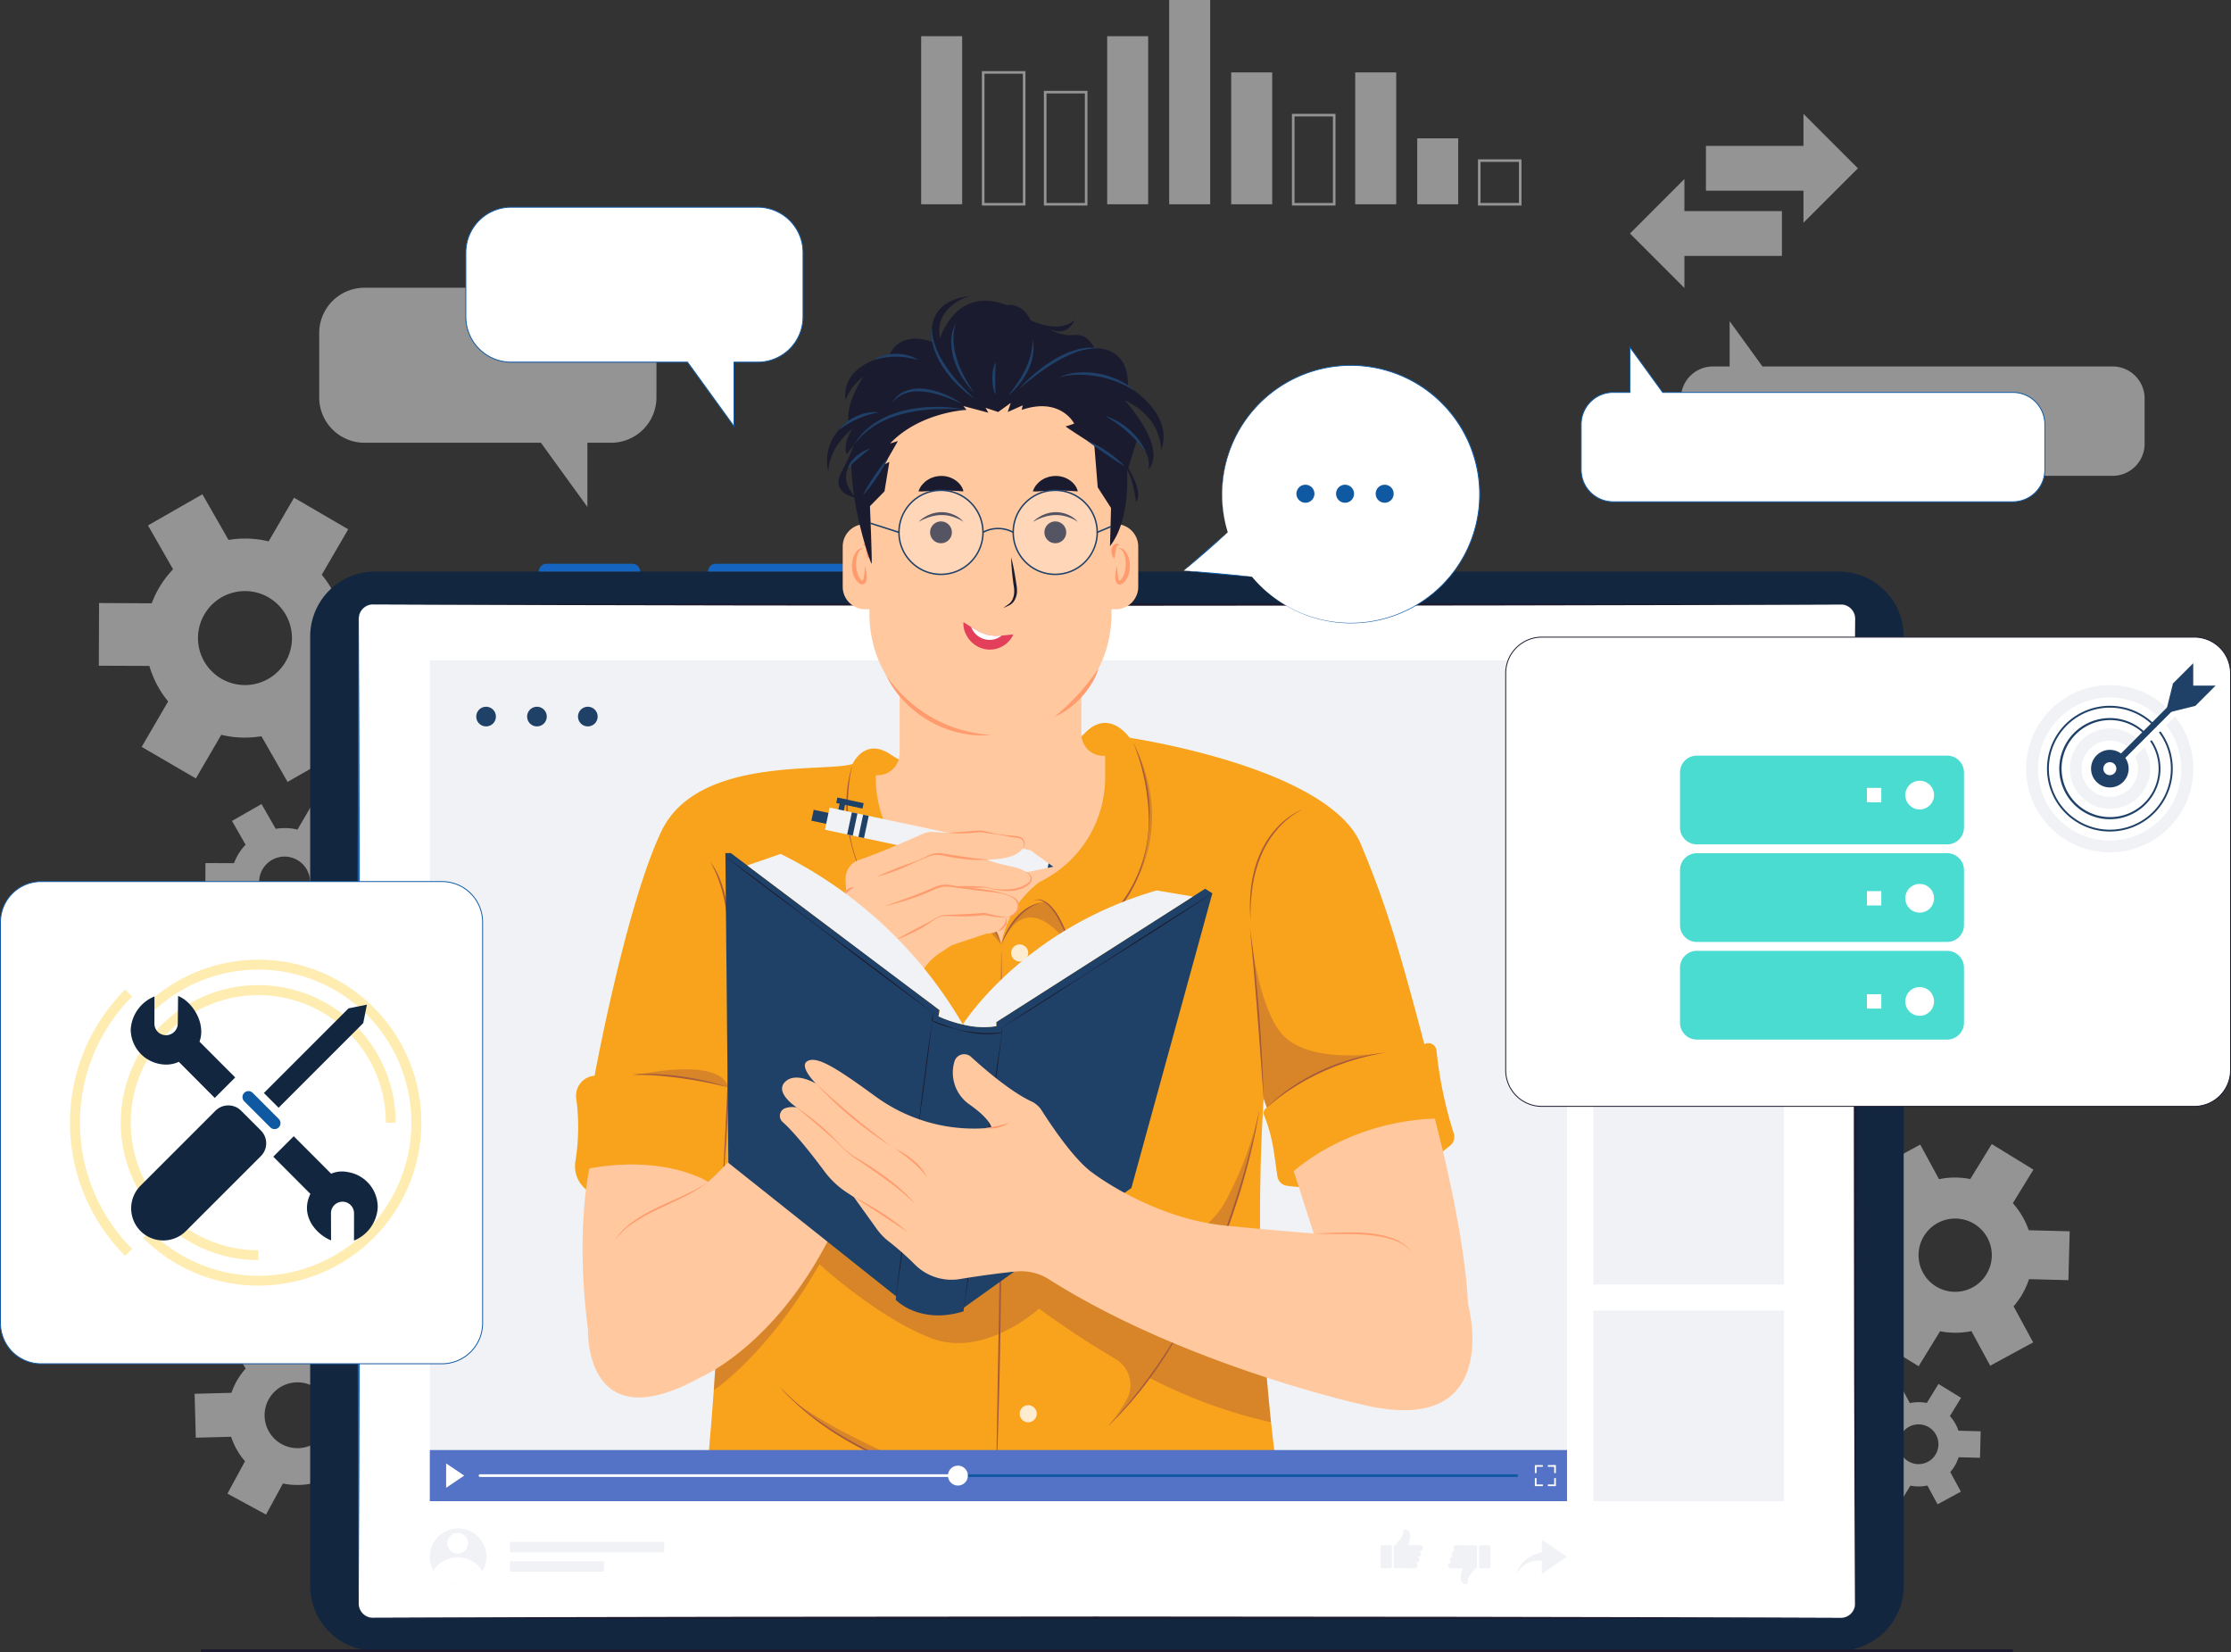 <svg id="Grupo_982082" data-name="Grupo 982082" xmlns="http://www.w3.org/2000/svg" xmlns:xlink="http://www.w3.org/1999/xlink" width="493.688" height="365.537" viewBox="0 0 493.688 365.537">
  <rect x="0" y="0" width="493.688" height="365.537" fill="#333333" stroke="none"/>
  <defs>
    <clipPath id="clip-path">
      <rect id="Rectángulo_39415" data-name="Rectángulo 39415" width="493.688" height="365.537" fill="none"/>
    </clipPath>
    <clipPath id="clip-path-3">
      <rect id="Rectángulo_39381" data-name="Rectángulo 39381" width="452.697" height="335.235" fill="#f6f6f6"/>
    </clipPath>
    <clipPath id="clip-path-4">
      <rect id="Rectángulo_39389" data-name="Rectángulo 39389" width="18.593" height="18.593" fill="none"/>
    </clipPath>
    <clipPath id="clip-path-6">
      <rect id="Rectángulo_39391" data-name="Rectángulo 39391" width="15.477" height="10.345" fill="none"/>
    </clipPath>
    <clipPath id="clip-path-7">
      <rect id="Rectángulo_39392" data-name="Rectángulo 39392" width="15.478" height="10.191" fill="none"/>
    </clipPath>
    <clipPath id="clip-path-8">
      <rect id="Rectángulo_39393" data-name="Rectángulo 39393" width="16.702" height="19.78" fill="none"/>
    </clipPath>
    <clipPath id="clip-path-9">
      <rect id="Rectángulo_39394" data-name="Rectángulo 39394" width="4.175" height="31.327" fill="none"/>
    </clipPath>
    <clipPath id="clip-path-10">
      <rect id="Rectángulo_39395" data-name="Rectángulo 39395" width="30.059" height="39.785" fill="none"/>
    </clipPath>
    <clipPath id="clip-path-11">
      <rect id="Rectángulo_39396" data-name="Rectángulo 39396" width="123.265" height="69.597" fill="none"/>
    </clipPath>
    <clipPath id="clip-path-12">
      <rect id="Rectángulo_39397" data-name="Rectángulo 39397" width="39.768" height="21.462" fill="none"/>
    </clipPath>
    <clipPath id="clip-path-13">
      <rect id="Rectángulo_39398" data-name="Rectángulo 39398" width="21.344" height="3.974" fill="none"/>
    </clipPath>
    <clipPath id="clip-path-14">
      <rect id="Rectángulo_39399" data-name="Rectángulo 39399" width="32.498" height="15.723" fill="none"/>
    </clipPath>
    <clipPath id="clip-path-15">
      <rect id="Rectángulo_39400" data-name="Rectángulo 39400" width="32.534" height="9.395" fill="none"/>
    </clipPath>
    <clipPath id="clip-path-16">
      <rect id="Rectángulo_39401" data-name="Rectángulo 39401" width="3.771" height="3.771" fill="none"/>
    </clipPath>
    <clipPath id="clip-path-17">
      <rect id="Rectángulo_39402" data-name="Rectángulo 39402" width="3.771" height="3.772" fill="none"/>
    </clipPath>
    <clipPath id="clip-path-20">
      <rect id="Rectángulo_39405" data-name="Rectángulo 39405" width="3.772" height="3.772" fill="none"/>
    </clipPath>
  </defs>
  <g id="Grupo_146274" data-name="Grupo 146274" clip-path="url(#clip-path)">
    <g id="Grupo_146273" data-name="Grupo 146273">
      <g id="Grupo_146272" data-name="Grupo 146272" clip-path="url(#clip-path)">
        <g id="Grupo_146220" data-name="Grupo 146220" transform="translate(21.873)" opacity="0.5">
          <g id="Grupo_146219" data-name="Grupo 146219">
            <g id="Grupo_146218" data-name="Grupo 146218" clip-path="url(#clip-path-3)">
              <path id="Trazado_188565" data-name="Trazado 188565" d="M505.953,123.8V113.767a7.082,7.082,0,0,1,7.082-7.082h3.7V96.666l7.257,10.019h77.485a7.082,7.082,0,0,1,7.082,7.082V123.8a7.082,7.082,0,0,1-7.082,7.082H513.035a7.082,7.082,0,0,1-7.082-7.082" transform="translate(-155.862 -25.6)" fill="#f6f6f6"/>
              <path id="Trazado_188566" data-name="Trazado 188566" d="M170.706,96.641v14.221A10.036,10.036,0,0,1,160.67,120.9h-5.244v14.2l-10.284-14.2H106.115a10.036,10.036,0,0,1-10.036-10.036V96.641A10.036,10.036,0,0,1,106.115,86.6H160.67a10.036,10.036,0,0,1,10.036,10.036" transform="translate(-47.317 -22.935)" fill="#f6f6f6"/>
              <path id="Trazado_188567" data-name="Trazado 188567" d="M502.664,53.887,490.619,65.936l12.046,12.049v-7.09h21.578V60.977H502.664Z" transform="translate(-151.801 -14.271)" fill="#f6f6f6"/>
              <path id="Trazado_188568" data-name="Trazado 188568" d="M547.11,46.311,535.064,34.263v7.09H513.486V51.27h21.578v7.09Z" transform="translate(-157.857 -9.074)" fill="#f6f6f6"/>
              <path id="Trazado_188569" data-name="Trazado 188569" d="M40.983,186.919c.059.193.118.385.185.576.041.139.09.277.143.413a.406.406,0,0,0,.028.086c.036.1.073.193.11.287a.277.277,0,0,0,.027.07c.018.048.037.093.055.14.062.163.124.326.192.486.04.1.083.2.126.3.106.248.215.494.331.739.035.082.077.165.115.246l.01.016c.1.207.2.408.311.611q.34.637.718,1.253c.118.193.242.386.367.575.005,0,.009.007.01.015.052.077.1.152.155.227l.139.2c.06.089.121.173.182.258q.2.283.413.557c.158.21.32.418.487.621v0L39.228,204.65l11.988,6.98,5.623-9.657h0c.056.015.11.027.163.039l.368.084c.115.029.23.051.343.068.146.032.29.06.435.084.062.011.124.023.185.031a.076.076,0,0,0,.033.007c.173.033.345.058.518.083.038.008.08.014.122.02.133.018.271.033.406.054.1.014.2.025.3.033.013,0,.024,0,.032,0a1.584,1.584,0,0,0,.2.021c.145.015.288.026.437.04.029,0,.061,0,.093.007a.342.342,0,0,1,.054,0c.143.012.288.018.437.026.04,0,.083,0,.128.008.145.007.293.012.439.013.053,0,.1,0,.151,0,.17.006.34.006.509,0,.235,0,.476,0,.712-.015.176-.006.346-.014.523-.026a.386.386,0,0,1,.066,0,.762.762,0,0,0,.124-.007c.207-.011.409-.029.61-.051.244-.021.488-.049.728-.084.26-.029.519-.068.775-.112l5.781,10.1,12.039-6.892-5.554-9.7c.016-.018.036-.033.051-.051.185-.191.363-.387.536-.584.131-.151.262-.3.387-.457l.114-.142c.112-.137.224-.274.332-.412s.221-.288.329-.434c.033-.044.068-.087.1-.133l.029-.039h0c.076-.1.153-.209.225-.314.043-.06.084-.12.124-.18l.09-.131a.74.74,0,0,0,.049-.071c.042-.062.082-.128.124-.191.082-.125.163-.249.243-.376s.148-.243.221-.364c.055-.093.113-.182.168-.276s.123-.2.179-.307c.02-.033.04-.065.057-.1.051-.089.1-.182.147-.272.059-.106.115-.215.173-.324.029-.06.06-.12.091-.176.061-.124.121-.243.178-.366.045-.094.089-.187.13-.279a1.536,1.536,0,0,0,.082-.179.064.064,0,0,0,.013-.029c.043-.088.084-.18.124-.275.058-.123.109-.25.16-.377a.916.916,0,0,0,.045-.115c.064-.156.122-.309.181-.466.009,0,.011-.01.012-.024a.086.086,0,0,0,.016-.039.116.116,0,0,0,.015-.042h0l11.644.043.051-13.872-11.178-.041h0a1.672,1.672,0,0,0-.053-.182,22.005,22.005,0,0,0-1.309-3.345,22.733,22.733,0,0,0-1.414-2.47c-.092-.14-.193-.274-.289-.412-.073-.106-.146-.211-.221-.315h0c-.1-.135-.2-.268-.3-.4-.058-.077-.12-.154-.18-.232h0c-.054-.069-.106-.139-.162-.208l-.071-.088c-.054-.067-.1-.137-.159-.2L84.935,156.5l-11.988-6.98-5.626,9.66h0a.566.566,0,0,0-.094-.024c-.154-.039-.311-.074-.467-.107-.094-.024-.187-.043-.28-.057-.054-.012-.111-.022-.162-.031-.141-.03-.275-.056-.416-.078a.621.621,0,0,0-.1-.017c-.211-.041-.422-.074-.629-.1-.165-.024-.328-.043-.49-.062l-.029,0c-.068-.007-.133-.018-.2-.025s-.145-.015-.216-.021c-.146-.015-.293-.028-.44-.037-.037-.005-.074,0-.111-.009-.125-.01-.245-.018-.368-.024s-.248-.016-.367-.015a.214.214,0,0,0-.022,0c-.093-.007-.189-.011-.287-.01-.062,0-.121,0-.183-.007-.16,0-.318-.005-.479,0-.239,0-.474.007-.712.015-.2.006-.392.015-.588.03q-.352.022-.7.054a.394.394,0,0,1-.076.01l-.056.007q-.3.029-.588.068c-.04.006-.081.008-.118.017-.219.027-.434.061-.65.094a.249.249,0,0,0-.048.007h0l-5.781-10.1-12.039,6.892,5.554,9.7c-.06.06-.12.12-.176.186-.143.146-.279.3-.409.447s-.284.325-.421.488a.2.2,0,0,0-.032.04c-.121.146-.239.29-.354.441a.337.337,0,0,1-.032.04c-.113.137-.223.281-.324.424-.038.052-.076.1-.111.149-.054.069-.105.137-.152.21-.09.12-.171.239-.253.362a1.418,1.418,0,0,0-.106.159c-.085.121-.17.246-.248.372-.037.055-.074.11-.105.167a.065.065,0,0,0-.015.026c-.136.21-.265.424-.389.64-.082.132-.16.271-.234.411-.046.082-.091.168-.136.253a2.191,2.191,0,0,0-.132.246c-.074.14-.143.279-.212.42-.007,0-.008.009-.011.019-.082.162-.159.325-.232.487-.033.062-.062.13-.092.2s-.053.124-.081.187l-.011.027c-.066.15-.133.3-.2.454-.092.219-.182.441-.262.673L29.8,172.82l-.052,13.872,11.177.042.055.185M53.1,175.341a10.4,10.4,0,1,1,3.753,14.217A10.4,10.4,0,0,1,53.1,175.341" transform="translate(-29.751 -39.391)" fill="#f6f6f6"/>
              <path id="Trazado_188570" data-name="Trazado 188570" d="M67.906,262.7c.032.1.064.208.1.312.022.075.049.15.077.224a.252.252,0,0,0,.015.047c.019.054.04.1.06.156a.132.132,0,0,0,.015.037c.01.026.02.051.03.076.033.088.067.177.1.263.022.054.046.107.068.161q.086.2.179.4c.018.045.042.09.062.133l.005.009c.054.113.11.221.168.332q.184.346.39.68c.064.1.131.21.2.312,0,0,0,0,0,.009.029.041.054.082.085.123l.076.107c.032.049.065.094.1.14q.109.153.224.3c.085.114.173.226.264.337h0l-3.177,5.458,6.5,3.787,3.051-5.24h0l.089.021.2.046c.062.015.125.028.186.037.079.018.157.032.236.046.034.006.068.013.1.017a.035.035,0,0,0,.018,0c.093.018.187.032.28.046l.067.011c.072.009.146.018.22.029.055.007.11.014.163.018l.017,0a.946.946,0,0,0,.106.011l.237.021c.016,0,.034,0,.051,0a.13.13,0,0,1,.029,0c.078.006.157.01.237.014l.07,0c.079,0,.159.007.237.007.029,0,.054,0,.082,0,.092,0,.185,0,.276,0,.127,0,.258,0,.386-.008.1,0,.187-.007.284-.014l.036,0a.4.4,0,0,0,.067,0c.112-.007.222-.016.332-.028.132-.011.265-.026.395-.046s.282-.036.42-.06l3.137,5.48L91,272.783l-3.013-5.263c.008-.01.019-.018.028-.028.1-.1.2-.21.29-.316.071-.082.142-.165.21-.248l.062-.077c.061-.074.121-.148.18-.223s.12-.156.179-.235l.055-.072.015-.021c.041-.057.083-.113.122-.171.024-.032.046-.065.068-.1l.049-.071a.359.359,0,0,0,.026-.038l.067-.1c.044-.068.088-.135.132-.2s.08-.132.12-.2c.029-.05.061-.1.09-.15s.067-.11.1-.167c.011-.018.021-.035.031-.054.028-.048.055-.1.08-.148s.062-.117.093-.176c.016-.032.032-.065.05-.095.033-.068.065-.132.1-.2.024-.051.049-.1.071-.151a.74.74,0,0,0,.044-.1.034.034,0,0,0,.007-.015c.024-.049.046-.1.067-.149.032-.067.059-.136.087-.205a.444.444,0,0,0,.024-.063c.035-.085.066-.168.1-.253,0,0,.006-.006.006-.012a.056.056,0,0,0,.009-.021.064.064,0,0,0,.008-.023h0l6.317.023.028-7.526-6.064-.023h0a1.022,1.022,0,0,0-.029-.1A11.92,11.92,0,0,0,90.09,254a12.206,12.206,0,0,0-.768-1.34c-.049-.076-.1-.149-.156-.224-.04-.057-.079-.115-.121-.171h0c-.053-.073-.107-.146-.162-.217-.031-.042-.065-.084-.1-.126h0c-.029-.038-.057-.076-.087-.113l-.038-.048c-.029-.036-.057-.074-.087-.11l3.178-5.458-6.5-3.787L82.2,247.643h0a.365.365,0,0,0-.051-.012c-.084-.021-.168-.04-.254-.058-.051-.013-.1-.024-.151-.032l-.088-.016c-.076-.017-.149-.03-.226-.043a.32.32,0,0,0-.057-.009c-.114-.023-.229-.04-.341-.055-.089-.013-.177-.023-.266-.033l-.015,0-.11-.013-.118-.012c-.079-.008-.16-.015-.239-.021l-.06,0c-.068-.006-.133-.01-.2-.013s-.135-.009-.2-.009H79.81c-.051,0-.1-.006-.157-.006l-.1,0c-.087,0-.174,0-.26,0-.129,0-.257,0-.387.009-.107,0-.212.008-.319.016-.127.008-.254.018-.379.029-.015,0-.028,0-.041.005l-.031,0c-.107.011-.213.023-.319.037a.612.612,0,0,0-.064.01c-.119.015-.235.033-.352.051a.144.144,0,0,0-.026,0l-3.137-5.48-6.532,3.738,3.013,5.265c-.032.032-.065.065-.1.1-.077.079-.151.16-.222.243s-.154.176-.228.265a.154.154,0,0,0-.018.022c-.065.079-.129.157-.192.239a.144.144,0,0,1-.018.022c-.061.074-.121.152-.176.23-.021.028-.041.054-.06.081s-.057.074-.082.115c-.049.065-.093.129-.137.2a.762.762,0,0,0-.057.086c-.046.065-.092.134-.135.2-.02.029-.04.06-.057.09a.027.027,0,0,0-.008.014c-.074.113-.144.23-.211.347-.045.072-.087.147-.127.223-.025.045-.049.091-.074.137a1.373,1.373,0,0,0-.072.134c-.04.076-.078.151-.115.228,0,0,0,0-.006.01-.044.087-.086.176-.126.264-.018.034-.034.071-.049.107s-.029.068-.044.1l-.006.015c-.036.082-.073.162-.106.246-.05.118-.1.239-.143.365l-6.317-.023-.028,7.526,6.064.023c.01.033.02.067.03.1m6.572-6.282a5.642,5.642,0,1,1,2.036,7.713,5.643,5.643,0,0,1-2.036-7.713" transform="translate(-38.242 -64.083)" fill="#f6f6f6"/>
              <path id="Trazado_188571" data-name="Trazado 188571" d="M595.673,374.341c-.051.149-.1.3-.157.445-.035.107-.077.213-.121.318a.287.287,0,0,1-.024.067c-.03.076-.061.148-.092.221a.244.244,0,0,1-.023.054c-.015.037-.032.071-.046.108-.052.126-.1.251-.161.374-.034.076-.07.151-.1.228h0q-.131.286-.275.568c-.029.063-.064.126-.1.188l-.007.013c-.084.159-.168.313-.257.468q-.279.49-.588.96c-.1.147-.2.295-.3.439,0,0-.006.006-.007.012-.043.058-.082.115-.126.173l-.112.151c-.049.068-.1.133-.149.2-.109.144-.221.285-.335.424-.129.16-.259.318-.394.473h0l4.328,7.976-9.5,5.158-4.157-7.657h0c-.043.01-.085.018-.128.026l-.288.057c-.09.02-.181.035-.268.046-.115.021-.228.04-.342.054-.049.008-.1.015-.144.02a.05.05,0,0,1-.026,0c-.135.022-.271.037-.405.053-.03.005-.063.009-.1.012-.1.01-.212.02-.318.032-.08.009-.158.015-.234.018l-.025,0a1.116,1.116,0,0,1-.153.011c-.113.008-.225.014-.341.021-.023,0-.048,0-.073,0a.269.269,0,0,0-.041,0c-.112.006-.225.007-.342.01-.031,0-.065,0-.1,0-.113,0-.228,0-.342,0-.042,0-.078,0-.118,0-.132,0-.265,0-.4-.01-.184,0-.371-.014-.554-.029-.137-.01-.269-.02-.406-.033l-.052,0a.593.593,0,0,1-.1-.008c-.16-.014-.318-.032-.474-.054-.19-.022-.379-.05-.565-.083-.2-.029-.4-.065-.6-.105l-4.742,7.736-9.22-5.652,4.555-7.43c-.012-.013-.027-.026-.039-.04-.14-.153-.274-.309-.4-.468-.1-.121-.2-.242-.291-.365-.03-.038-.057-.076-.086-.113-.084-.11-.168-.218-.249-.329s-.165-.229-.246-.346c-.025-.035-.051-.07-.076-.106l-.021-.032c-.057-.083-.115-.166-.168-.251-.032-.047-.062-.095-.093-.143l-.067-.1a.536.536,0,0,1-.037-.056c-.031-.05-.061-.1-.091-.152h0c-.06-.1-.12-.2-.18-.3s-.11-.192-.163-.288h0c-.041-.073-.084-.144-.124-.219s-.091-.16-.132-.243c-.015-.026-.029-.051-.043-.08-.037-.071-.074-.143-.108-.215s-.085-.171-.127-.257c-.021-.047-.043-.095-.067-.14-.044-.1-.088-.193-.13-.29-.032-.074-.065-.148-.095-.221a1.134,1.134,0,0,1-.059-.141.046.046,0,0,1-.01-.023c-.031-.07-.061-.143-.09-.218-.042-.1-.079-.2-.115-.3a.688.688,0,0,1-.032-.09c-.046-.123-.087-.243-.13-.368-.007,0-.008-.009-.009-.019a.074.074,0,0,1-.012-.031.108.108,0,0,1-.01-.033h0l-9.075-.239.285-10.811,8.712.229h0a1.281,1.281,0,0,1,.046-.141,17.184,17.184,0,0,1,1.1-2.575,17.781,17.781,0,0,1,1.16-1.892c.075-.107.157-.209.234-.314.059-.081.118-.162.179-.241h0c.079-.1.159-.2.241-.3.047-.059.1-.118.146-.176h0c.043-.053.085-.106.13-.159l.058-.067c.043-.051.084-.1.129-.154l-4.329-7.977,9.505-5.158L575.8,352.1h0a.426.426,0,0,1,.074-.015c.122-.027.244-.051.367-.074.074-.015.146-.029.22-.038.042-.008.087-.014.127-.02.11-.02.215-.037.326-.051a.482.482,0,0,1,.081-.011c.166-.027.331-.048.493-.064.129-.015.257-.025.384-.036l.023,0,.158-.015.169-.011c.113-.008.229-.015.344-.019.029,0,.058,0,.087,0,.1,0,.191-.008.287-.01s.193-.007.287,0h.016c.074,0,.149,0,.224,0,.049,0,.095,0,.143,0,.124,0,.248,0,.373.009.186.006.37.016.555.029.153.01.305.021.458.037.182.018.363.037.543.059a.284.284,0,0,0,.059.009l.043.007q.23.03.456.067c.031.005.063.008.092.015.171.026.337.057.5.089a.194.194,0,0,1,.037.006h0l4.743-7.736,9.22,5.652-4.555,7.431c.045.048.09.1.132.149.107.117.21.237.308.359s.214.26.316.39a.138.138,0,0,1,.024.032c.091.116.179.232.265.351a.315.315,0,0,0,.024.032c.085.11.167.224.243.338.029.041.057.079.083.118.04.056.079.11.114.168.067.095.127.19.189.288a1.044,1.044,0,0,1,.078.126c.063.1.127.2.185.3.027.043.054.087.078.132a.05.05,0,0,1,.011.02c.1.167.2.337.287.508.061.105.119.215.173.326.035.065.068.132.1.2a1.868,1.868,0,0,1,.1.195c.054.111.105.221.155.332.005,0,.006.007.008.015.06.129.116.258.17.385.024.049.046.1.067.157s.038.1.058.147l.009.021c.048.118.1.237.141.359.067.172.132.347.188.531l9.075.239-.285,10.811-8.71-.229c-.015.048-.031.1-.047.143m-9.168-9.307a8.107,8.107,0,1,0-3.258,10.99,8.109,8.109,0,0,0,3.258-10.99" transform="translate(-168.598 -91.184)" fill="#f6f6f6"/>
              <path id="Trazado_188572" data-name="Trazado 188572" d="M581.366,432.847c-.028.081-.055.161-.086.241-.019.058-.041.116-.065.173a.126.126,0,0,1-.013.037c-.016.041-.032.08-.049.12a.11.11,0,0,1-.013.029c-.008.019-.017.038-.025.058-.029.068-.057.137-.087.2-.018.042-.037.083-.057.124h0q-.072.154-.149.308c-.016.035-.035.068-.052.1l0,.007c-.046.086-.092.17-.14.254q-.151.266-.319.521c-.053.08-.107.16-.162.238l0,.007c-.023.032-.044.063-.068.094l-.061.082c-.026.037-.054.072-.08.107-.06.078-.121.154-.182.23s-.14.172-.214.257h0l2.349,4.327-5.157,2.8-2.255-4.155h0l-.069.014-.157.031c-.049.01-.1.019-.145.025s-.124.021-.185.029l-.079.011a.033.033,0,0,1-.014,0c-.073.012-.146.02-.22.029l-.052.007c-.057.006-.115.01-.173.018s-.085.008-.127.01h-.013a.649.649,0,0,1-.083.006l-.185.012a.231.231,0,0,0-.039,0h-.023l-.185.006h-.054c-.061,0-.124,0-.185,0h-.064c-.072,0-.144,0-.215-.005-.1,0-.2-.007-.3-.015-.074-.005-.146-.01-.221-.018l-.028,0a.388.388,0,0,1-.052-.005c-.088-.007-.173-.018-.258-.029-.1-.012-.206-.027-.307-.045s-.218-.035-.326-.057l-2.573,4.2-5-3.067,2.471-4.031c-.007-.007-.015-.014-.021-.022-.076-.083-.148-.168-.219-.254-.053-.065-.107-.132-.157-.2l-.047-.062c-.046-.06-.091-.118-.135-.178s-.09-.125-.134-.187l-.041-.057-.012-.018c-.031-.045-.062-.09-.091-.135-.018-.026-.034-.052-.05-.078l-.037-.057a.283.283,0,0,1-.02-.03l-.05-.082c-.032-.054-.065-.107-.1-.162s-.06-.1-.088-.157-.046-.079-.068-.119-.049-.087-.071-.132a.424.424,0,0,1-.023-.043c-.021-.038-.04-.078-.059-.117s-.046-.092-.069-.139c-.012-.026-.024-.051-.036-.076l-.071-.157c-.017-.04-.035-.08-.051-.12a.608.608,0,0,1-.032-.076.02.02,0,0,1-.005-.013c-.018-.038-.034-.077-.049-.118s-.043-.107-.063-.162a.374.374,0,0,1-.018-.049c-.025-.067-.047-.132-.071-.2,0,0,0,0,0-.01a.044.044,0,0,1-.007-.017.056.056,0,0,1-.005-.018h0l-4.923-.129.154-5.866,4.726.125h0c.007-.026.016-.052.025-.076a9.336,9.336,0,0,1,.6-1.4,9.726,9.726,0,0,1,.629-1.026c.04-.058.085-.113.127-.171s.064-.087.1-.131.086-.111.131-.165c.025-.032.052-.064.079-.1h0l.071-.086.031-.036c.024-.028.046-.057.07-.084l-2.348-4.327,5.156-2.8,2.255,4.155h0a.215.215,0,0,1,.04-.009c.066-.015.132-.027.2-.04.04-.009.079-.015.119-.021l.069-.011c.06-.011.117-.02.176-.027a.366.366,0,0,1,.044-.007c.09-.015.179-.026.268-.035.07-.008.139-.013.208-.019h.012l.086-.008.092-.006.187-.011.047,0,.156-.005c.053,0,.105,0,.155,0h.01c.04,0,.08,0,.121,0h.077c.068,0,.135,0,.2,0,.1,0,.2.009.3.015.083.005.166.012.248.021.1.009.2.02.295.032a.254.254,0,0,0,.032.005l.024,0c.084.011.166.023.248.037a.352.352,0,0,1,.05.008c.093.015.183.032.273.048a.09.09,0,0,1,.021,0l2.573-4.2,5,3.067-2.472,4.031h0c.025.026.049.051.072.08.059.064.114.129.168.195s.115.14.171.212a.069.069,0,0,1,.013.017c.049.063.1.126.143.191l.013.018c.046.06.091.121.132.183l.045.065c.022.03.043.059.062.091.036.051.069.1.1.156a.644.644,0,0,1,.043.068c.034.052.068.107.1.161.015.024.029.047.042.071a.036.036,0,0,1,.007.011c.054.091.106.183.156.276.033.057.065.117.093.177.019.035.037.072.054.109a.845.845,0,0,1,.053.106c.029.06.057.119.085.18l0,.008c.033.069.063.14.093.209a.864.864,0,0,1,.036.085l.032.08,0,.012c.027.064.053.128.077.194.036.093.071.189.1.288l4.923.129-.154,5.866-4.726-.125c-.009.026-.018.052-.026.078m-4.974-5.049a4.4,4.4,0,1,0-1.767,5.963,4.4,4.4,0,0,0,1.767-5.963" transform="translate(-169.852 -110.315)" fill="#f6f6f6"/>
              <path id="Trazado_188573" data-name="Trazado 188573" d="M66.7,422.879c.045.133.09.267.142.4.032.1.068.192.108.287a.32.32,0,0,0,.021.06c.027.069.055.134.083.2a.175.175,0,0,0,.02.048c.013.033.029.065.042.1h0c.047.113.094.226.145.336.03.068.062.136.094.2h0c.079.171.161.341.247.51.026.057.058.113.086.169l.007.011c.075.143.151.282.231.421q.251.439.529.862c.087.132.178.265.269.395a.01.01,0,0,1,.007.011c.038.052.074.1.114.155s.067.09.1.135c.043.062.088.12.132.177q.148.194.3.382c.115.143.232.285.354.424h0l-3.889,7.166,8.541,4.636,3.735-6.881h0c.039.01.077.017.115.024l.26.051c.081.017.162.031.241.04.1.019.2.036.307.049.043.007.087.013.129.018a.041.041,0,0,0,.024,0c.122.02.243.034.364.048l.086.011c.094.01.19.018.285.029.072.007.142.013.211.016a.133.133,0,0,0,.023,0,.893.893,0,0,0,.137.01c.1.008.2.013.307.019.021,0,.043,0,.065,0a.334.334,0,0,1,.037,0c.1.006.2.007.307.01.028,0,.059,0,.09,0,.1,0,.2,0,.307,0,.037,0,.07,0,.106,0,.119,0,.239,0,.357-.009.165,0,.333-.013.5-.026.123-.008.242-.018.365-.029a.312.312,0,0,1,.046,0,.649.649,0,0,0,.087-.007c.144-.013.286-.029.426-.049.171-.02.34-.045.508-.074s.362-.058.54-.095l4.261,6.951L96.9,435,92.8,428.325c.011-.012.025-.024.035-.036q.187-.207.362-.421c.089-.109.177-.218.262-.328.026-.034.051-.068.077-.1.076-.1.151-.2.223-.3s.149-.207.222-.31c.022-.032.046-.063.068-.1l.019-.028h0c.051-.074.1-.149.151-.224.029-.043.055-.086.083-.129l.06-.093a.586.586,0,0,0,.033-.051c.028-.045.054-.091.082-.137.054-.089.109-.178.162-.268s.1-.173.147-.26c.037-.066.075-.13.112-.2s.082-.145.118-.219c.013-.023.026-.046.038-.072.034-.063.066-.129.1-.193s.076-.153.114-.231c.019-.043.039-.085.06-.125.04-.088.079-.174.117-.26.029-.067.058-.133.085-.2a1.106,1.106,0,0,0,.053-.126.049.049,0,0,0,.009-.021c.028-.063.055-.129.081-.2.037-.088.071-.177.1-.268a.591.591,0,0,0,.029-.082c.042-.111.079-.219.118-.33.005,0,.007-.008.007-.017a.069.069,0,0,0,.01-.028.081.081,0,0,0,.01-.03l8.154-.215-.256-9.714-7.828.206a1.171,1.171,0,0,0-.041-.127,15.435,15.435,0,0,0-.987-2.314,16.088,16.088,0,0,0-1.042-1.7c-.068-.1-.141-.187-.211-.282-.053-.072-.107-.145-.162-.216h0c-.071-.092-.143-.184-.217-.273-.042-.053-.087-.106-.131-.159s-.077-.095-.118-.143l-.051-.06c-.04-.046-.076-.093-.116-.138l3.89-7.167L88.3,396.015,84.561,402.9h0a.406.406,0,0,0-.066-.014c-.11-.024-.22-.045-.329-.066-.067-.014-.132-.026-.2-.034-.037-.007-.078-.013-.114-.018-.1-.018-.194-.033-.293-.046a.45.45,0,0,0-.074-.01c-.149-.025-.3-.043-.443-.057-.115-.014-.23-.023-.344-.033H82.68l-.142-.013c-.051,0-.1-.008-.152-.01-.1-.007-.207-.014-.309-.018-.026,0-.053,0-.079,0-.087,0-.172-.007-.258-.01s-.174-.006-.257,0h-.015c-.065,0-.133,0-.2,0-.043,0-.085,0-.128,0-.112,0-.223,0-.336.008-.167.005-.332.015-.5.026-.138.008-.274.019-.412.033q-.246.023-.488.053a.269.269,0,0,1-.053.008l-.039.005q-.207.028-.41.06c-.027,0-.057.007-.082.014-.153.024-.3.052-.453.08a.146.146,0,0,0-.033.005h0L74.072,395.9l-8.285,5.079,4.093,6.677c-.04.043-.081.086-.119.134-.1.105-.189.213-.277.322s-.191.233-.284.351a.136.136,0,0,0-.022.029c-.082.1-.161.208-.238.316-.008.011-.014.021-.021.029-.076.1-.151.2-.218.3l-.075.107c-.036.05-.071.1-.1.151-.06.086-.114.171-.169.259a1.009,1.009,0,0,0-.071.113c-.057.086-.114.176-.165.265-.025.04-.049.079-.071.119a.04.04,0,0,0-.01.018c-.091.15-.176.3-.259.457-.054.094-.107.193-.155.293-.031.059-.06.12-.09.18a1.558,1.558,0,0,0-.087.176c-.049.1-.095.2-.14.3,0,0-.005.007-.007.014-.054.115-.1.231-.152.346-.022.044-.041.093-.06.14s-.035.088-.053.133l-.007.019c-.043.106-.087.212-.127.321-.06.155-.118.312-.169.477l-8.154.215.256,9.714,7.827-.206c.014.043.029.085.043.129m8.238-8.363a7.285,7.285,0,1,1,2.927,9.876,7.287,7.287,0,0,1-2.927-9.876" transform="translate(-37.385 -104.845)" fill="#f6f6f6"/>
              <rect id="Rectángulo_39375" data-name="Rectángulo 39375" width="9.07" height="29.172" transform="translate(278.018 16.024)" fill="#f6f6f6"/>
              <path id="Trazado_188574" data-name="Trazado 188574" d="M388.868,54.553h9.637V34.263h-9.637Zm9.07-.568h-8.5V34.831h8.5Z" transform="translate(-124.855 -9.074)" fill="#f6f6f6"/>
              <rect id="Rectángulo_39376" data-name="Rectángulo 39376" width="9.07" height="14.586" transform="translate(291.739 30.61)" fill="#f6f6f6"/>
              <path id="Trazado_188575" data-name="Trazado 188575" d="M444.861,58.18H454.5V47.958h-9.637Zm9.07-.568h-8.5V48.525h8.5Z" transform="translate(-139.683 -12.701)" fill="#f6f6f6"/>
              <rect id="Rectángulo_39377" data-name="Rectángulo 39377" width="9.07" height="29.172" transform="translate(250.575 16.024)" fill="#f6f6f6"/>
              <rect id="Rectángulo_39378" data-name="Rectángulo 39378" width="9.07" height="45.196" transform="translate(236.853)" fill="#f6f6f6"/>
              <rect id="Rectángulo_39379" data-name="Rectángulo 39379" width="9.07" height="37.188" transform="translate(223.132 8.008)" fill="#f6f6f6"/>
              <path id="Trazado_188576" data-name="Trazado 188576" d="M295.547,51.149h9.637V21.41h-9.637Zm9.07-.568h-8.5v-28.6h8.5Z" transform="translate(-100.141 -5.67)" fill="#f6f6f6"/>
              <rect id="Rectángulo_39380" data-name="Rectángulo 39380" width="9.07" height="37.188" transform="translate(181.968 8.008)" fill="#f6f6f6"/>
              <path id="Trazado_188577" data-name="Trazado 188577" d="M314.211,52.721h9.637V27.346h-9.637Zm9.07-.568h-8.5V27.913h8.5Z" transform="translate(-105.084 -7.242)" fill="#f6f6f6"/>
            </g>
          </g>
        </g>
        <path id="Trazado_188578" data-name="Trazado 188578" d="M475.929,131.611V121.575a7.082,7.082,0,0,1,7.082-7.082h3.7V104.474l7.258,10.019h77.484a7.082,7.082,0,0,1,7.082,7.082v10.036a7.082,7.082,0,0,1-7.082,7.082H483.011a7.082,7.082,0,0,1-7.082-7.082" transform="translate(-126.038 -27.667)" fill="#fff"/>
        <path id="Trazado_188579" data-name="Trazado 188579" d="M571.417,138.682H482.975a7.189,7.189,0,0,1-7.181-7.181V121.465a7.189,7.189,0,0,1,7.181-7.181h3.6V104.059l7.407,10.225h77.434a7.189,7.189,0,0,1,7.181,7.181V131.5a7.189,7.189,0,0,1-7.181,7.181m-88.442-24.2a6.991,6.991,0,0,0-6.983,6.983V131.5a6.991,6.991,0,0,0,6.983,6.983h88.442A6.991,6.991,0,0,0,578.4,131.5V121.465a6.991,6.991,0,0,0-6.983-6.983H493.883l-.03-.041-7.078-9.771v9.812Z" transform="translate(-126.003 -27.558)" fill="#0f59a3"/>
        <path id="Trazado_188580" data-name="Trazado 188580" d="M214.839,72.39V86.611A10.036,10.036,0,0,1,204.8,96.647h-5.244v14.2l-10.284-14.2H150.248a10.036,10.036,0,0,1-10.036-10.036V72.39a10.036,10.036,0,0,1,10.036-10.036H204.8A10.036,10.036,0,0,1,214.839,72.39" transform="translate(-37.132 -16.513)" fill="#fff"/>
        <path id="Trazado_188581" data-name="Trazado 188581" d="M199.622,111.113l-10.433-14.4H150.212a10.146,10.146,0,0,1-10.134-10.135V72.354A10.146,10.146,0,0,1,150.212,62.22h54.555A10.145,10.145,0,0,1,214.9,72.354V86.576a10.146,10.146,0,0,1-10.134,10.135h-5.145Zm-49.41-48.695a9.948,9.948,0,0,0-9.937,9.937V86.576a9.948,9.948,0,0,0,9.937,9.937H189.29l.03.04,10.1,13.949V96.513h5.343a9.948,9.948,0,0,0,9.937-9.937V72.354a9.948,9.948,0,0,0-9.937-9.937Z" transform="translate(-37.096 -16.477)" fill="#0f59a3"/>
        <path id="Trazado_188582" data-name="Trazado 188582" d="M431.637,410.8H107.715a14.347,14.347,0,0,1-14.347-14.348V186.371a14.347,14.347,0,0,1,14.347-14.348H431.637a14.348,14.348,0,0,1,14.348,14.348V396.449A14.348,14.348,0,0,1,431.637,410.8" transform="translate(-24.726 -45.556)" fill="#12263f"/>
        <path id="Trazado_188583" data-name="Trazado 188583" d="M435.96,406.145H111.129a3.154,3.154,0,0,1-3.155-3.155V185.069a3.154,3.154,0,0,1,3.155-3.154H435.96a3.154,3.154,0,0,1,3.155,3.154V402.991a3.154,3.154,0,0,1-3.155,3.155" transform="translate(-28.594 -48.176)" fill="#fff"/>
        <path id="Trazado_188584" data-name="Trazado 188584" d="M102.092,333.614a2.226,2.226,0,1,1-2.226-2.226,2.226,2.226,0,0,1,2.226,2.226" transform="translate(-25.857 -87.76)" fill="#1565c0"/>
        <path id="Trazado_188585" data-name="Trazado 188585" d="M184.6,171.4H162.194a1.733,1.733,0,0,1,1.733-1.733h18.94A1.733,1.733,0,0,1,184.6,171.4" transform="translate(-42.953 -44.932)" fill="#1565c0"/>
        <path id="Trazado_188586" data-name="Trazado 188586" d="M251.447,171.4H213.135a1.733,1.733,0,0,1,1.733-1.733h34.846a1.733,1.733,0,0,1,1.733,1.733" transform="translate(-56.444 -44.932)" fill="#1565c0"/>
        <path id="Trazado_188587" data-name="Trazado 188587" d="M435.96,485.782l-41.223.144-41.223.083-82.447.069-82.446-.068-41.223-.083-20.612-.072-10.306-.037-5.153-.018a3.469,3.469,0,0,1-1.27-.195,3.167,3.167,0,0,1-2.083-2.978,3.155,3.155,0,0,0,2.092,2.953,3.446,3.446,0,0,0,1.262.183l5.153-.018,10.306-.037,20.612-.073,41.223-.082,82.446-.068,82.447.069,41.223.083Z" transform="translate(-28.594 -127.812)" fill="#1b1a2e"/>
        <path id="Trazado_188588" data-name="Trazado 188588" d="M557.263,186.2l.144,27.859.083,27.859.069,55.719-.068,55.719-.082,27.859-.073,13.93-.037,6.964-.009,1.742a4.433,4.433,0,0,1-.063.871,3.146,3.146,0,0,1-.287.825,3.01,3.01,0,0,1-.5.714,3.594,3.594,0,0,1-.315.3,3.538,3.538,0,0,1-.358.249,3.186,3.186,0,0,1-1.658.464,3.171,3.171,0,0,0,1.648-.479,3.488,3.488,0,0,0,.353-.251,3.567,3.567,0,0,0,.31-.3,3.005,3.005,0,0,0,.487-.712,3.114,3.114,0,0,0,.276-.817,4.443,4.443,0,0,0,.053-.862l-.009-1.742-.037-6.964-.072-13.93-.083-27.859-.068-55.719.069-55.719.083-27.859Z" transform="translate(-146.742 -49.312)" fill="#1b1a2e"/>
        <path id="Trazado_188589" data-name="Trazado 188589" d="M112.265,181.807l41.223-.144,41.223-.083,82.447-.069,82.446.068,41.223.083,20.612.072,10.306.037,5.153.018a3.471,3.471,0,0,1,1.27.195,3.167,3.167,0,0,1,2.083,2.978,3.155,3.155,0,0,0-2.092-2.953,3.444,3.444,0,0,0-1.262-.183l-5.153.018-10.306.037-20.612.073-41.223.082-82.446.068-82.447-.069-41.223-.083Z" transform="translate(-29.731 -48.069)" fill="#1b1a2e"/>
        <path id="Trazado_188590" data-name="Trazado 188590" d="M107.867,402.99l-.144-27.859-.083-27.859-.069-55.719.068-55.719.082-27.859.073-13.93.037-6.964.009-1.742a4.444,4.444,0,0,1,.063-.871,3.15,3.15,0,0,1,.287-.825,3.014,3.014,0,0,1,.5-.714,3.591,3.591,0,0,1,.315-.3,3.535,3.535,0,0,1,.358-.249,3.179,3.179,0,0,1,1.658-.464,3.171,3.171,0,0,0-1.648.479,3.492,3.492,0,0,0-.353.251,3.542,3.542,0,0,0-.31.3,3,3,0,0,0-.487.712,3.112,3.112,0,0,0-.276.817,4.437,4.437,0,0,0-.053.862l.009,1.742.037,6.964.072,13.93.083,27.859.068,55.719-.069,55.719-.083,27.859Z" transform="translate(-28.488 -48.176)" fill="#1565c0"/>
        <rect id="Rectángulo_39382" data-name="Rectángulo 39382" width="251.648" height="186.049" transform="translate(95.113 146.103)" fill="#f0f2f5"/>
        <rect id="Rectángulo_39383" data-name="Rectángulo 39383" width="42.181" height="42.181" transform="translate(352.605 146.102)" fill="#f0f2f5"/>
        <rect id="Rectángulo_39384" data-name="Rectángulo 39384" width="42.181" height="42.181" transform="translate(352.605 194.128)" fill="#f0f2f5"/>
        <rect id="Rectángulo_39385" data-name="Rectángulo 39385" width="42.181" height="42.181" transform="translate(352.605 242.049)" fill="#f0f2f5"/>
        <rect id="Rectángulo_39386" data-name="Rectángulo 39386" width="42.181" height="42.181" transform="translate(352.605 289.97)" fill="#f0f2f5"/>
        <path id="Trazado_188591" data-name="Trazado 188591" d="M417.682,465.029h-1.811a.353.353,0,0,0-.354.354v4.408a.353.353,0,0,0,.354.353h1.811a.353.353,0,0,0,.353-.353v-4.408a.353.353,0,0,0-.353-.354" transform="translate(-110.04 -123.152)" fill="#f0f2f5"/>
        <path id="Trazado_188592" data-name="Trazado 188592" d="M425.972,464.421a.65.65,0,0,0-.65-.65h-2.628l.147-.438a5.739,5.739,0,0,0,.3-1.817,1.259,1.259,0,0,0-.951-1.22.483.483,0,0,0-.6.468,2.646,2.646,0,0,1-.6,1.673l-1.092,1.335a.353.353,0,0,0-.353.354v4.408a.353.353,0,0,0,.353.353h3.012a.552.552,0,0,0,.21.042h1.063a.553.553,0,0,0,.553-.553v-.193a.553.553,0,0,0-.553-.554h.353a.6.6,0,0,0,.6-.6v-.095a.6.6,0,0,0-.383-.561h.155a.65.65,0,1,0,0-1.3h.414a.65.65,0,0,0,.65-.65" transform="translate(-111.106 -121.894)" fill="#f0f2f5"/>
        <path id="Trazado_188593" data-name="Trazado 188593" d="M445.533,470.2h1.811a.353.353,0,0,0,.354-.354v-4.408a.353.353,0,0,0-.354-.353h-1.811a.353.353,0,0,0-.353.353v4.408a.353.353,0,0,0,.353.354" transform="translate(-117.895 -123.167)" fill="#f0f2f5"/>
        <path id="Trazado_188594" data-name="Trazado 188594" d="M435.834,469.536a.65.65,0,0,0,.65.65h2.628l-.147.438a5.738,5.738,0,0,0-.3,1.817,1.258,1.258,0,0,0,.951,1.22.483.483,0,0,0,.6-.468,2.646,2.646,0,0,1,.6-1.673l1.092-1.335a.353.353,0,0,0,.353-.354v-4.408a.353.353,0,0,0-.353-.353H438.9a.553.553,0,0,0-.21-.042h-1.063a.553.553,0,0,0-.553.553v.193a.553.553,0,0,0,.553.554h-.353a.6.6,0,0,0-.6.6v.095a.6.6,0,0,0,.383.561H436.9a.65.65,0,1,0,0,1.3h-.414a.65.65,0,0,0-.65.65" transform="translate(-115.42 -123.152)" fill="#f0f2f5"/>
        <path id="Trazado_188595" data-name="Trazado 188595" d="M467.685,467.176,462.1,463.4v2.824a9.606,9.606,0,0,0-2.3.788,6.35,6.35,0,0,0-2.083,1.651,5.678,5.678,0,0,0-1.1,2.286,5.352,5.352,0,0,1,1.531-1.847,5.416,5.416,0,0,1,2.082-.939,8.018,8.018,0,0,1,1.869-.172v2.958Z" transform="translate(-120.924 -122.721)" fill="#f0f2f5"/>
        <path id="Trazado_188596" data-name="Trazado 188596" d="M141.9,466.28a6.263,6.263,0,1,1-6.264-6.264,6.232,6.232,0,0,1,6.264,6.264" transform="translate(-34.262 -121.824)" fill="#f0f2f5"/>
        <path id="Trazado_188597" data-name="Trazado 188597" d="M141.308,471.782a6.266,6.266,0,0,1-10.862-.157,6.427,6.427,0,0,1,10.862.157" transform="translate(-34.546 -124.127)" fill="#fff"/>
        <path id="Trazado_188598" data-name="Trazado 188598" d="M139.227,463.643a2.286,2.286,0,1,1-2.286-2.286,2.286,2.286,0,0,1,2.286,2.286" transform="translate(-35.66 -122.179)" fill="#fff"/>
        <rect id="Rectángulo_39387" data-name="Rectángulo 39387" width="34.115" height="2.286" transform="translate(112.861 341.159)" fill="#f0f2f5"/>
        <rect id="Rectángulo_39388" data-name="Rectángulo 39388" width="20.761" height="2.286" transform="translate(112.861 345.465)" fill="#f0f2f5"/>
        <path id="Trazado_188599" data-name="Trazado 188599" d="M367.531,308.415a91.487,91.487,0,0,1-3.822-18.361,1.808,1.808,0,0,0-2.683-1.393c-5.57-21.1-8.409-30.734-14.031-44.212-7.137-17.111-51.206-23.583-51.206-23.583s-4.455-6.644-9.876-1.053C280.209,225.7,259,235.1,242.8,224.48c-5.652-3.705-8.277,2.145-8.3,2.166-5.779,1.972-34.338-1.839-42.311,14.917-7.866,16.53-14.78,54.079-14.78,54.079a4.425,4.425,0,0,0-4.1,4.406,4.643,4.643,0,0,0,.032.53,47.274,47.274,0,0,1-.136,13.782A6.637,6.637,0,0,0,175,320.326c4.532,4.519,11.082,11.05,30.445,4.454.062,27.422-3.424,61.213-3.424,61.213H328.793a427.467,427.467,0,0,1-3.336-85.3l.723,2.033a1.3,1.3,0,0,0-.723,1.169,1.332,1.332,0,0,0,.1.5c2.116,5.174,2.289,9.4,2.963,13.546a2.472,2.472,0,0,0,2.149,2.053c22.678,2.778,32.026-5.636,36.075-8.9a2.465,2.465,0,0,0,.79-2.678" transform="translate(-45.838 -57.62)" fill="#f9a21b"/>
        <path id="Trazado_188600" data-name="Trazado 188600" d="M309.1,210.855V183H268.886v32.137a4.849,4.849,0,0,1-4.434,4.83l-.831.071v.67a25.381,25.381,0,0,0,17.594,24.154h0s8.281,3.844,10.139,12.652a22.006,22.006,0,0,1,8.5-13.9h0a25.733,25.733,0,0,0,14.516-23.178v-4.751a4.848,4.848,0,0,1-5.263-4.83" transform="translate(-69.814 -48.464)" fill="#ffc89f"/>
        <path id="Trazado_188601" data-name="Trazado 188601" d="M288.486,190.172h0A26.782,26.782,0,0,1,261.7,163.39V130.673a26.782,26.782,0,1,1,53.563,0V163.39a26.782,26.782,0,0,1-26.782,26.782" transform="translate(-69.306 -27.513)" fill="#ffc89f"/>
        <path id="Trazado_188602" data-name="Trazado 188602" d="M289.84,216.537a22.385,22.385,0,0,1-6.944-.527c-.572-.124-1.131-.3-1.7-.459s-1.106-.388-1.661-.581c-.28-.09-.541-.227-.81-.343l-.8-.362c-.532-.248-1.041-.542-1.563-.812-.511-.289-1-.621-1.5-.93-.488-.326-.956-.682-1.43-1.027-.461-.363-.9-.755-1.348-1.131-.435-.392-.845-.812-1.262-1.222a22.267,22.267,0,0,1-4.008-5.7,34.111,34.111,0,0,0,4.536,5.157c.434.369.854.753,1.287,1.119.451.347.888.709,1.347,1.042.471.318.92.663,1.4.969s.959.605,1.455.879.987.557,1.5.8,1.023.49,1.546.709,1.047.44,1.584.624l.809.269c.271.087.534.2.811.264a34.213,34.213,0,0,0,6.753,1.253" transform="translate(-70.66 -53.878)" fill="#ff9b6c"/>
        <path id="Trazado_188603" data-name="Trazado 188603" d="M327.188,201.2a15.278,15.278,0,0,1-1.548,3.345c-.162.262-.327.523-.5.78l-.537.755c-.186.247-.385.484-.576.726l-.6.7A19.068,19.068,0,0,1,320.679,210a15.259,15.259,0,0,1-3.186,1.853c.921-.816,1.829-1.608,2.7-2.431s1.709-1.677,2.514-2.557l.6-.665c.193-.226.382-.458.58-.682l.573-.69c.18-.239.37-.471.559-.7.738-.947,1.441-1.925,2.167-2.919" transform="translate(-84.08 -53.284)" fill="#ff9b6c"/>
        <path id="Trazado_188604" data-name="Trazado 188604" d="M258.637,176.586h1.393a4.982,4.982,0,0,0,4.982-4.982v-8.894a4.982,4.982,0,0,0-4.982-4.982h-1.393a4.982,4.982,0,0,0-4.982,4.982V171.6a4.982,4.982,0,0,0,4.982,4.982" transform="translate(-67.175 -41.77)" fill="#ffc89f"/>
        <path id="Trazado_188605" data-name="Trazado 188605" d="M332.143,176.586h1.393a4.982,4.982,0,0,0,4.982-4.982v-8.894a4.982,4.982,0,0,0-4.982-4.982h-1.393a4.982,4.982,0,0,0-4.982,4.982V171.6a4.982,4.982,0,0,0,4.982,4.982" transform="translate(-86.641 -41.77)" fill="#ffc89f"/>
        <path id="Trazado_188606" data-name="Trazado 188606" d="M258.984,164.906a1.985,1.985,0,0,0-1.12,1.037,4.592,4.592,0,0,0-.437,1.462,7.434,7.434,0,0,0,.216,3.036,3.945,3.945,0,0,0,.643,1.294,1.721,1.721,0,0,0,.447.422c.026.013.04.016.037.021s-.018.014-.013.018.074-.054.118-.144a3,3,0,0,0,.2-.7c.051-.257.079-.523.11-.792.06-.54.088-1.089.128-1.645a9.607,9.607,0,0,1,.323,1.643,7.271,7.271,0,0,1,.042.853,2.907,2.907,0,0,1-.134.911,1.048,1.048,0,0,1-.355.518.752.752,0,0,1-.4.142.92.92,0,0,1-.364-.057,2.22,2.22,0,0,1-.823-.606,4.176,4.176,0,0,1-.885-1.6,6.272,6.272,0,0,1-.044-3.481,4.224,4.224,0,0,1,.785-1.575,2.445,2.445,0,0,1,.684-.568,1.591,1.591,0,0,1,.836-.195" transform="translate(-67.916 -43.671)" fill="#ff9b6c"/>
        <path id="Trazado_188607" data-name="Trazado 188607" d="M260.8,166.92a5.033,5.033,0,0,1-.268-.981c-.056-.308-.092-.605-.132-.878a3.5,3.5,0,0,0-.151-.7.57.57,0,0,0-.18-.26,1.505,1.505,0,0,0-.432-.214.852.852,0,0,1,.528-.251.912.912,0,0,1,.645.212,1.67,1.67,0,0,1,.546,1.076,2.672,2.672,0,0,1-.068,1.054,2.288,2.288,0,0,1-.487.942" transform="translate(-68.758 -43.334)" fill="#ff9b6c"/>
        <path id="Trazado_188608" data-name="Trazado 188608" d="M336.406,164.906a1.591,1.591,0,0,1,.836.195,2.445,2.445,0,0,1,.684.568,4.224,4.224,0,0,1,.785,1.575,6.272,6.272,0,0,1-.044,3.481,4.176,4.176,0,0,1-.885,1.6,2.219,2.219,0,0,1-.823.606.921.921,0,0,1-.364.057.752.752,0,0,1-.4-.142,1.048,1.048,0,0,1-.355-.518,2.907,2.907,0,0,1-.134-.911,7.251,7.251,0,0,1,.042-.853,9.61,9.61,0,0,1,.323-1.643c.04.556.068,1.1.128,1.645.031.269.059.536.11.792a3.006,3.006,0,0,0,.2.7c.044.09.107.154.118.144s-.01-.014-.013-.018.012-.008.037-.021a1.722,1.722,0,0,0,.447-.422,3.945,3.945,0,0,0,.643-1.294,7.434,7.434,0,0,0,.216-3.036,4.594,4.594,0,0,0-.437-1.462,1.985,1.985,0,0,0-1.12-1.037" transform="translate(-88.904 -43.671)" fill="#ff9b6c"/>
        <path id="Trazado_188609" data-name="Trazado 188609" d="M335.126,166.92a2.289,2.289,0,0,1-.487-.942,2.672,2.672,0,0,1-.068-1.054,1.67,1.67,0,0,1,.546-1.076.912.912,0,0,1,.645-.212.852.852,0,0,1,.528.251,1.506,1.506,0,0,0-.432.214.57.57,0,0,0-.18.26,3.452,3.452,0,0,0-.15.7c-.04.273-.076.57-.132.878a5.027,5.027,0,0,1-.268.981" transform="translate(-88.596 -43.334)" fill="#ff9b6c"/>
        <path id="Trazado_188610" data-name="Trazado 188610" d="M319.19,159.347a2.411,2.411,0,1,1-2.411-2.411,2.411,2.411,0,0,1,2.411,2.411" transform="translate(-83.253 -41.561)" fill="#1b1b2f"/>
        <path id="Trazado_188611" data-name="Trazado 188611" d="M320.831,156.262a9.945,9.945,0,0,0-2.4-1.11,7.934,7.934,0,0,0-2.549-.365,4.586,4.586,0,0,0-.643.037l-.321.027c-.107.012-.211.044-.318.06l-.637.121c-.206.068-.415.129-.625.189l-.315.092-.3.126-.617.245c-.405.179-.794.4-1.216.578a12.986,12.986,0,0,1,1.064-.855l.592-.351.3-.171.319-.135c.213-.09.428-.178.646-.26.223-.064.45-.118.676-.177.113-.028.226-.06.342-.076l.349-.038a5.071,5.071,0,0,1,.7-.055,6.611,6.611,0,0,1,2.731.539,6.06,6.06,0,0,1,2.23,1.58" transform="translate(-82.33 -40.82)" fill="#1b1b2f"/>
        <path id="Trazado_188612" data-name="Trazado 188612" d="M284.776,159.347a2.411,2.411,0,1,1-2.411-2.411,2.411,2.411,0,0,1,2.411,2.411" transform="translate(-74.139 -41.561)" fill="#1b1b2f"/>
        <path id="Trazado_188613" data-name="Trazado 188613" d="M286.416,156.262a9.946,9.946,0,0,0-2.4-1.11,7.934,7.934,0,0,0-2.549-.365,4.586,4.586,0,0,0-.643.037l-.321.027c-.107.012-.211.044-.318.06l-.637.121c-.206.068-.415.129-.625.189l-.315.092-.3.126-.617.245c-.405.179-.794.4-1.216.578a12.965,12.965,0,0,1,1.064-.855l.591-.351.3-.171.319-.135c.213-.09.428-.178.645-.26.223-.064.45-.118.676-.177.113-.028.226-.06.342-.076l.348-.038a5.071,5.071,0,0,1,.7-.055,6.611,6.611,0,0,1,2.731.539,6.06,6.06,0,0,1,2.231,1.58" transform="translate(-73.216 -40.82)" fill="#1b1b2f"/>
        <path id="Trazado_188614" data-name="Trazado 188614" d="M303.724,167.712c.277,1.014.492,2.036.684,3.062s.355,2.056.506,3.088a6.746,6.746,0,0,1,.1,1.622,4.311,4.311,0,0,1-.452,1.594,2.761,2.761,0,0,1-1.14,1.208c-.473.229-.944.454-1.43.656.412-.326.844-.626,1.267-.928a2.621,2.621,0,0,0,.846-1.149,4.307,4.307,0,0,0,.3-1.424,6.638,6.638,0,0,0-.126-1.489c-.14-1.034-.271-2.068-.366-3.108s-.175-2.081-.188-3.132" transform="translate(-79.975 -44.415)" fill="#1b1b2f"/>
        <path id="Trazado_188615" data-name="Trazado 188615" d="M301.024,189.971a5.516,5.516,0,0,1-2.592,2.708,5.363,5.363,0,0,1-1.939.6,5.594,5.594,0,0,1-2.115-.149,5.961,5.961,0,0,1-3.3-2.305,6.177,6.177,0,0,1-.859-1.7,4.733,4.733,0,0,1-.226-1.884c.625.393,1.182.757,1.7,1.085.39.245.76.47,1.124.673a10.158,10.158,0,0,0,2.38,1.017,6.981,6.981,0,0,0,1.181.206c.206.029.418.023.641.046.218-.013.451.012.689-.01.238-.006.483-.022.737-.041h0c.763-.065,1.6-.177,2.573-.242" transform="translate(-76.792 -49.585)" fill="#e43f5a"/>
        <path id="Trazado_188616" data-name="Trazado 188616" d="M299.07,190.6a5.2,5.2,0,0,1-.563.4,4.248,4.248,0,0,1-3.208.415,4.415,4.415,0,0,1-2.569-1.874,4.849,4.849,0,0,1-.412-.828c.39.245.76.47,1.124.673a10.127,10.127,0,0,0,2.38,1.017,6.98,6.98,0,0,0,1.181.207c.206.029.419.022.641.045.219-.013.451.013.689-.01.238-.007.483-.023.737-.042" transform="translate(-77.413 -49.976)" fill="#fff"/>
        <path id="Trazado_188617" data-name="Trazado 188617" d="M320.831,146.659c-1.11-.065-1.952-.135-2.752-.16s-1.484-.054-2.182-.028a1.206,1.206,0,0,0-.263.006l-.263.012c-.089,0-.177,0-.267,0s-.179.018-.27.021c-.181.015-.367.015-.558.016-.188.023-.382.039-.584.045-.1.005-.2,0-.31,0s-.2.027-.311.032c-.212.019-.435.026-.668.031a10.214,10.214,0,0,1-1.522.023,4.313,4.313,0,0,1,.327-.743,4.4,4.4,0,0,1,.431-.667c.171-.194.35-.385.541-.565.093-.094.193-.178.293-.265s.213-.153.325-.223c.221-.144.451-.278.687-.405.244-.107.5-.2.755-.282.129-.042.257-.085.39-.115l.4-.068a4.681,4.681,0,0,1,.817-.074,5.468,5.468,0,0,1,3.1.876,2.881,2.881,0,0,1,.326.236c.105.082.21.162.309.252a5.5,5.5,0,0,1,.543.584,3.533,3.533,0,0,1,.7,1.459" transform="translate(-82.33 -37.936)" fill="#1b1b2f"/>
        <path id="Trazado_188618" data-name="Trazado 188618" d="M286.416,146.659c-1.11-.065-1.952-.135-2.752-.16s-1.484-.054-2.182-.028a1.206,1.206,0,0,0-.262.006l-.263.012c-.089,0-.177,0-.267,0s-.179.018-.27.021c-.181.015-.367.015-.558.016-.188.023-.382.039-.584.045-.1.005-.2,0-.31,0s-.2.027-.311.032c-.212.019-.435.026-.668.031a10.214,10.214,0,0,1-1.522.023,4.306,4.306,0,0,1,.327-.743,4.409,4.409,0,0,1,.431-.667c.171-.194.35-.385.541-.565.093-.094.193-.178.293-.265s.213-.153.325-.223c.221-.144.451-.278.687-.405.244-.107.5-.2.755-.282.129-.042.257-.085.39-.115l.4-.068a4.681,4.681,0,0,1,.817-.074,5.468,5.468,0,0,1,3.1.876,2.882,2.882,0,0,1,.326.236c.105.082.21.162.309.252a5.505,5.505,0,0,1,.543.584,3.533,3.533,0,0,1,.7,1.459" transform="translate(-73.216 -37.936)" fill="#1b1b2f"/>
        <path id="Trazado_188619" data-name="Trazado 188619" d="M261.647,126.342l1.073-.551-1.073,6.521-3.219,3.272s.537,12.731.357,12.731-4.471-12.18-4.471-22.157c0,0-3.208,2.9.965,7.556,0,0-5.819-.859-3.075-5.868a39.31,39.31,0,0,0,2.58-5.6l.077-.212-1.549,2.1s-1.126-2.1,1.267-5.711c0,0-5.281,3.976-5.351,9.614a10.265,10.265,0,0,1,4.436-11.131s-.734-3.9,3.293-9.919a10.935,10.935,0,0,0-3.886,5.078s-1.9-7.254,9.65-9.865c0,0,2.008-5.73,9.639-2.9,0,0-2.586-8.881,8.12-10.223,0,0-8.009,2.266-6.538,9.4,0,0,3.433-11.746,14.711-7.383,0,0,3.514-.671,5.312,3.356,0,0,6.048,3.1,9.726,0,0,0-1.389,3.86-5.557,1.93a9.048,9.048,0,0,0,5.557,1.342c3.105-.335,4.413,2.937,4.413,2.937s7.658-.738,7.413,8.418c0,0,10.384,5.958,7.33,14.173,0,0,.428-7.149-8.063-11.1,0,0,9.556,10.269,5.278,15.347,0,0,.869-3.225-2.54-6.588l-1.939,6.245s3.409,5.284,1.738,7.549c0,0-.668-5.284-2.006-7.137,0,0,.915,10.9-3.765,16.86l.226-8.445-2.943-4.568-.754-9.3s-6.566-4.184-6.339-4.184a18.489,18.489,0,0,0,1.886-.62s-3.018-5.965-11.621-3.022l.226-1.007-3.321,1.473.679-2.014L286.8,114.75l-2.792-.93.613,1.084-5.518-1.472.679.852s-10.263.465-16.9,7.438l1.736-.543Z" transform="translate(-65.921 -23.59)" fill="#1b1b2f"/>
        <path id="Trazado_188620" data-name="Trazado 188620" d="M280.459,98.534a9.116,9.116,0,0,0,.252,2.35c.068.387.2.761.3,1.138.123.373.255.742.385,1.11a20.719,20.719,0,0,0,2.225,4.127,34.366,34.366,0,0,0,2.922,3.7l1.64,1.717c.572.548,1.147,1.1,1.706,1.67-.649-.462-1.282-.948-1.918-1.435-.6-.522-1.2-1.056-1.789-1.6q-.419-.431-.831-.87c-.273-.294-.559-.578-.806-.9l-.756-.941c-.257-.31-.466-.657-.7-.984a17.112,17.112,0,0,1-2.164-4.318c-.109-.39-.228-.776-.319-1.17-.069-.4-.168-.791-.2-1.195a7.408,7.408,0,0,1,.059-2.4" transform="translate(-74.239 -26.094)" fill="#1f4068"/>
        <path id="Trazado_188621" data-name="Trazado 188621" d="M287.356,97.229a8.481,8.481,0,0,0-.462,2,12.2,12.2,0,0,0-.073,2.032,15.558,15.558,0,0,0,.756,3.978c.108.321.2.648.321.965l.392.942c.065.157.122.317.195.472l.228.458c.154.3.3.612.449.92l1.009,1.8c.37.58.742,1.16,1.095,1.762-.465-.514-.909-1.048-1.356-1.584-.4-.567-.809-1.135-1.184-1.725a17.781,17.781,0,0,1-1.761-3.814,13,13,0,0,1-.643-4.165,10.02,10.02,0,0,1,.264-2.095,6.547,6.547,0,0,1,.772-1.945" transform="translate(-75.824 -25.749)" fill="#1f4068"/>
        <path id="Trazado_188622" data-name="Trazado 188622" d="M303.427,114.6c.744-.9,1.433-1.832,2.076-2.787a25.992,25.992,0,0,0,1.723-2.974l.359-.776c.12-.26.2-.532.313-.8.051-.133.108-.265.156-.4l.124-.409.126-.409a3.134,3.134,0,0,0,.117-.411,15.871,15.871,0,0,0,.451-3.42,9.689,9.689,0,0,1,.041,3.524,13.257,13.257,0,0,1-1.107,3.375,16.967,16.967,0,0,1-1.9,2.988,14.521,14.521,0,0,1-2.481,2.492" transform="translate(-80.355 -27.071)" fill="#1f4068"/>
        <path id="Trazado_188623" data-name="Trazado 188623" d="M299.344,116.145a7.727,7.727,0,0,1-.5-1.773,11.114,11.114,0,0,1-.157-1.836,9.552,9.552,0,0,1,.172-1.839,6.557,6.557,0,0,1,.587-1.752c-.021.621-.071,1.213-.087,1.81s-.032,1.187-.028,1.782l.012,1.789c.01.6.018,1.2,0,1.819" transform="translate(-79.099 -28.851)" fill="#1f4068"/>
        <path id="Trazado_188624" data-name="Trazado 188624" d="M306.8,113.757a29.811,29.811,0,0,1,3.649-3.585,31.229,31.229,0,0,1,4.185-2.975,20.412,20.412,0,0,1,4.715-2.075,10.972,10.972,0,0,1,5.1-.34,13.648,13.648,0,0,0-4.951.82,20.51,20.51,0,0,0-2.319.964c-.756.362-1.5.753-2.22,1.187a45.357,45.357,0,0,0-4.2,2.812q-2.028,1.521-3.959,3.193" transform="translate(-81.249 -27.706)" fill="#1f4068"/>
        <path id="Trazado_188625" data-name="Trazado 188625" d="M318.756,113.2a11.26,11.26,0,0,1,4.37-1.113,18.006,18.006,0,0,1,8.852,1.686,14.119,14.119,0,0,1,3.732,2.537,21.619,21.619,0,0,0-3.934-2.077,23.325,23.325,0,0,0-8.631-1.646,15.361,15.361,0,0,0-4.389.613" transform="translate(-84.415 -29.672)" fill="#1f4068"/>
        <path id="Trazado_188626" data-name="Trazado 188626" d="M341.676,133.136c-.606-.809-1.248-1.57-1.918-2.3a27.149,27.149,0,0,0-2.114-2.082,26.069,26.069,0,0,0-2.314-1.855c-.8-.593-1.65-1.1-2.5-1.654a12.887,12.887,0,0,1,2.776,1.234,14.911,14.911,0,0,1,1.281.832c.21.145.4.314.6.471s.4.318.585.492a15.442,15.442,0,0,1,2.071,2.241,11.358,11.358,0,0,1,1.533,2.623" transform="translate(-88.141 -33.168)" fill="#1f4068"/>
        <path id="Trazado_188627" data-name="Trazado 188627" d="M262.839,107.916a8.035,8.035,0,0,1,2.408-1.07c.214-.054.429-.112.646-.157l.656-.114a11.815,11.815,0,0,1,1.33-.092,5.951,5.951,0,0,1,.668.021c.222.019.445.025.665.056a9.556,9.556,0,0,1,1.3.273,8.373,8.373,0,0,1,2.4,1.081,21.883,21.883,0,0,0-2.512-.591,13.725,13.725,0,0,0-2.524-.2,15.507,15.507,0,0,0-2.53.207,19.394,19.394,0,0,0-2.514.581" transform="translate(-69.607 -28.199)" fill="#1f4068"/>
        <path id="Trazado_188628" data-name="Trazado 188628" d="M283.95,120.3a41.415,41.415,0,0,0-3.91-1.6c-.664-.223-1.328-.438-2-.605a17.55,17.55,0,0,0-2.038-.412,12.148,12.148,0,0,0-2.057-.124,7.86,7.86,0,0,0-2.02.294,6.476,6.476,0,0,0-1.859.85,8,8,0,0,0-1.54,1.414,6.384,6.384,0,0,1,1.349-1.667,6.118,6.118,0,0,1,1.9-1.076,9.142,9.142,0,0,1,4.32-.329,17.029,17.029,0,0,1,4.133,1.188,19.092,19.092,0,0,1,3.731,2.067" transform="translate(-71.111 -30.966)" fill="#1f4068"/>
        <path id="Trazado_188629" data-name="Trazado 188629" d="M281.919,123.124c-1.142-.114-2.283-.187-3.427-.2s-2.283-.015-3.42.038-2.272.151-3.4.307a29.856,29.856,0,0,0-3.343.619,26.11,26.11,0,0,0-3.239,1,22.457,22.457,0,0,0-3.049,1.471,18.735,18.735,0,0,0-2.736,2,18.3,18.3,0,0,0-2.308,2.52,15.625,15.625,0,0,1,2.089-2.748,16.648,16.648,0,0,1,2.69-2.2,20.167,20.167,0,0,1,3.088-1.611,25.254,25.254,0,0,1,3.313-1.062,30.618,30.618,0,0,1,6.877-.8,32.118,32.118,0,0,1,6.861.668" transform="translate(-68.06 -32.43)" fill="#1f4068"/>
        <path id="Trazado_188630" data-name="Trazado 188630" d="M252.579,127.955a8.269,8.269,0,0,1,1.745-1.753,10.772,10.772,0,0,1,2.139-1.274c.377-.177.774-.309,1.165-.45a10.345,10.345,0,0,1,1.215-.292,8.34,8.34,0,0,1,2.473-.1c-.807.188-1.593.336-2.356.585a16.815,16.815,0,0,0-2.233.84,19.562,19.562,0,0,0-2.122,1.1c-.689.41-1.361.854-2.026,1.338" transform="translate(-66.89 -32.849)" fill="#1f4068"/>
        <path id="Trazado_188631" data-name="Trazado 188631" d="M327.216,132.618a16.356,16.356,0,0,1,2.292,1.074c.739.4,1.452.853,2.15,1.324s1.371.977,2.015,1.52a18,18,0,0,1,1.842,1.735c-.74-.417-1.44-.875-2.141-1.331s-1.389-.926-2.079-1.393-1.374-.944-2.053-1.432-1.359-.975-2.025-1.5" transform="translate(-86.655 -35.121)" fill="#1f4068"/>
        <path id="Trazado_188632" data-name="Trazado 188632" d="M255.168,139.5a3.976,3.976,0,0,1,.74-1.573,7.327,7.327,0,0,1,1.192-1.267,8.988,8.988,0,0,1,1.422-.983c.251-.14.512-.262.771-.385.269-.105.536-.212.815-.292-.21.205-.431.383-.651.562s-.435.359-.656.532c-.432.356-.867.7-1.285,1.057s-.836.716-1.23,1.1a11.585,11.585,0,0,0-1.12,1.247" transform="translate(-67.575 -35.751)" fill="#1f4068"/>
        <path id="Trazado_188633" data-name="Trazado 188633" d="M259.754,146.1a24.052,24.052,0,0,1,1.183-2.2c.421-.715.874-1.41,1.334-2.1s.945-1.363,1.451-2.021a23.97,23.97,0,0,1,1.6-1.916,24.551,24.551,0,0,1-1.185,2.2c-.422.715-.874,1.408-1.333,2.1s-.944,1.359-1.45,2.017a24.5,24.5,0,0,1-1.6,1.92" transform="translate(-68.79 -36.51)" fill="#1f4068"/>
        <g id="Grupo_146223" data-name="Grupo 146223" transform="translate(198.929 108.49)" opacity="0.25" style="mix-blend-mode: screen;isolation: isolate">
          <g id="Grupo_146222" data-name="Grupo 146222">
            <g id="Grupo_146221" data-name="Grupo 146221" clip-path="url(#clip-path-4)">
              <path id="Trazado_188634" data-name="Trazado 188634" d="M289.181,156.866a9.3,9.3,0,1,1-9.3-9.3,9.3,9.3,0,0,1,9.3,9.3" transform="translate(-270.588 -147.57)" fill="#fff"/>
            </g>
          </g>
        </g>
        <path id="Trazado_188635" data-name="Trazado 188635" d="M279.826,166.267a9.457,9.457,0,1,1,9.457-9.457,9.468,9.468,0,0,1-9.457,9.457m0-18.593a9.135,9.135,0,1,0,9.135,9.135,9.145,9.145,0,0,0-9.135-9.135" transform="translate(-71.601 -39.023)" fill="#1f4068"/>
        <g id="Grupo_146226" data-name="Grupo 146226" transform="translate(224.211 108.49)" opacity="0.25" style="mix-blend-mode: screen;isolation: isolate">
          <g id="Grupo_146225" data-name="Grupo 146225">
            <g id="Grupo_146224" data-name="Grupo 146224" clip-path="url(#clip-path-4)">
              <path id="Trazado_188636" data-name="Trazado 188636" d="M323.57,156.866a9.3,9.3,0,1,1-9.3-9.3,9.3,9.3,0,0,1,9.3,9.3" transform="translate(-304.977 -147.57)" fill="#fff"/>
            </g>
          </g>
        </g>
        <path id="Trazado_188637" data-name="Trazado 188637" d="M314.215,166.267a9.457,9.457,0,1,1,9.457-9.457,9.468,9.468,0,0,1-9.457,9.457m0-18.593a9.135,9.135,0,1,0,9.135,9.135,9.145,9.145,0,0,0-9.135-9.135" transform="translate(-80.708 -39.023)" fill="#1f4068"/>
        <path id="Trazado_188638" data-name="Trazado 188638" d="M330.209,159.868a.161.161,0,0,1-.063-.309l2.941-1.25a.161.161,0,0,1,.126.3l-2.94,1.249a.16.16,0,0,1-.063.013" transform="translate(-87.405 -41.921)" fill="#1f4068"/>
        <path id="Trazado_188639" data-name="Trazado 188639" d="M268.271,159.6a.167.167,0,0,1-.049-.007l-6.271-2.007a.161.161,0,1,1,.1-.307l6.272,2.006a.161.161,0,0,1-.049.315" transform="translate(-69.342 -41.648)" fill="#1f4068"/>
        <path id="Trazado_188640" data-name="Trazado 188640" d="M295.929,159.982l-.162-.278a7.207,7.207,0,0,1,6.853,0l-.165.276a6.864,6.864,0,0,0-6.525,0" transform="translate(-78.327 -42.057)" fill="#1f4068"/>
        <g id="Grupo_146229" data-name="Grupo 146229" transform="translate(221.589 199.534)" opacity="0.4" style="mix-blend-mode: multiply;isolation: isolate">
          <g id="Grupo_146228" data-name="Grupo 146228">
            <g id="Grupo_146227" data-name="Grupo 146227" clip-path="url(#clip-path-6)">
              <path id="Trazado_188641" data-name="Trazado 188641" d="M301.41,280.93s2.6-8.5,9.579-9.519c0,0,3.018,2.182,5.9,10.345,0,0-9.411-14.925-15.477-.826" transform="translate(-301.41 -271.411)" fill="#a65b3c"/>
            </g>
          </g>
        </g>
        <g id="Grupo_146232" data-name="Grupo 146232" transform="translate(206.111 199.688)" opacity="0.4" style="mix-blend-mode: multiply;isolation: isolate">
          <g id="Grupo_146231" data-name="Grupo 146231">
            <g id="Grupo_146230" data-name="Grupo 146230" clip-path="url(#clip-path-7)">
              <path id="Trazado_188642" data-name="Trazado 188642" d="M295.835,280.985s-3.686-9.674-9.832-9.358c0,0-3.03,1.715-5.645,10.184,0,0,3.95-15.37,15.477-.826" transform="translate(-280.357 -271.62)" fill="#a65b3c"/>
            </g>
          </g>
        </g>
        <g id="Grupo_146235" data-name="Grupo 146235" transform="translate(189.409 190.099)" opacity="0.4" style="mix-blend-mode: multiply;isolation: isolate">
          <g id="Grupo_146234" data-name="Grupo 146234">
            <g id="Grupo_146233" data-name="Grupo 146233" clip-path="url(#clip-path-8)">
              <path id="Trazado_188643" data-name="Trazado 188643" d="M274.341,278.357s-13.053-7.809-16.7-19.78a27.539,27.539,0,0,0,16.7,19.78" transform="translate(-257.639 -258.577)" fill="#a65b3c"/>
            </g>
          </g>
        </g>
        <g id="Grupo_146238" data-name="Grupo 146238" transform="translate(250.761 164.629)" opacity="0.4" style="mix-blend-mode: multiply;isolation: isolate">
          <g id="Grupo_146237" data-name="Grupo 146237">
            <g id="Grupo_146236" data-name="Grupo 146236" clip-path="url(#clip-path-9)">
              <path id="Trazado_188644" data-name="Trazado 188644" d="M341.262,223.932s7.925,16.7-.171,31.327c0,0,9.279-13.186.171-31.327" transform="translate(-341.091 -223.932)" fill="#a65b3c"/>
            </g>
          </g>
        </g>
        <g id="Grupo_146241" data-name="Grupo 146241" transform="translate(276.586 205.322)" opacity="0.4" style="mix-blend-mode: multiply;isolation: isolate">
          <g id="Grupo_146240" data-name="Grupo 146240">
            <g id="Grupo_146239" data-name="Grupo 146239" clip-path="url(#clip-path-10)">
              <path id="Trazado_188645" data-name="Trazado 188645" d="M376.219,279.284s1.464,16.22,6.7,23c5.973,7.727,23.355,4.543,23.355,4.543a48.961,48.961,0,0,0-26.3,12.243l-.723-2.033c-.8-13.423-3.033-37.753-3.033-37.753" transform="translate(-376.219 -279.284)" fill="#a65b3c"/>
            </g>
          </g>
        </g>
        <g id="Grupo_146244" data-name="Grupo 146244" transform="translate(157.96 245.94)" opacity="0.4" style="mix-blend-mode: multiply;isolation: isolate">
          <g id="Grupo_146243" data-name="Grupo 146243">
            <g id="Grupo_146242" data-name="Grupo 146242" clip-path="url(#clip-path-11)">
              <path id="Trazado_188646" data-name="Trazado 188646" d="M337.17,393.148l-19.084-10.262c12.215-19.449,17.421-48.353,17.421-48.353a77.072,77.072,0,0,1-7.245,19.523,18.864,18.864,0,0,1-17.683,10.054l-30.412-1.616-.118,5.282-22.1-21.3-29.277,14.758L215.17,391.6l-.309,4.577s11.892-7.769,23.375-27.856c0,0,12.785,11.783,24.764,16.377,9.579,3.674,19.753-2.983,23.829-6.561a192.909,192.909,0,0,0,16.944,11.159,6.659,6.659,0,0,1,2.38,9.069,32.94,32.94,0,0,1-4.04,5.768,106.032,106.032,0,0,0,9.152-10.672,111.928,111.928,0,0,0,26.863,9.826Z" transform="translate(-214.861 -334.533)" fill="#a65b3c"/>
            </g>
          </g>
        </g>
        <g id="Grupo_146247" data-name="Grupo 146247" transform="translate(172.69 306.955)" opacity="0.4" style="mix-blend-mode: multiply;isolation: isolate">
          <g id="Grupo_146246" data-name="Grupo 146246">
            <g id="Grupo_146245" data-name="Grupo 146245" clip-path="url(#clip-path-12)">
              <path id="Trazado_188647" data-name="Trazado 188647" d="M274.665,438.988s-25.175-5.281-39.768-21.462c0,0,2.994,6.919,39.768,21.462" transform="translate(-234.897 -417.526)" fill="#a65b3c"/>
            </g>
          </g>
        </g>
        <g id="Grupo_146250" data-name="Grupo 146250" transform="translate(139.811 236.596)" opacity="0.4" style="mix-blend-mode: multiply;isolation: isolate">
          <g id="Grupo_146249" data-name="Grupo 146249">
            <g id="Grupo_146248" data-name="Grupo 146248" clip-path="url(#clip-path-13)">
              <path id="Trazado_188648" data-name="Trazado 188648" d="M211.518,325.8s-11.665-3.571-21.344-2.491c0,0,19.34-4.639,21.344,2.491" transform="translate(-190.174 -321.823)" fill="#a65b3c"/>
            </g>
          </g>
        </g>
        <path id="Trazado_188649" data-name="Trazado 188649" d="M289.4,271.63a7.459,7.459,0,0,1,.819.178c.135.039.272.071.4.117l.4.14a8.972,8.972,0,0,1,1.509.759,10.492,10.492,0,0,1,1.356,1.015,13.612,13.612,0,0,1,1.189,1.2,15.544,15.544,0,0,1,1.893,2.786,14.988,14.988,0,0,1,1.26,3.1,25.112,25.112,0,0,0-1.528-2.952,19.776,19.776,0,0,0-1.924-2.681,13.354,13.354,0,0,0-2.416-2.22,10.547,10.547,0,0,0-2.961-1.451" transform="translate(-76.64 -71.935)" fill="#a65b3c"/>
        <path id="Trazado_188650" data-name="Trazado 188650" d="M280.357,281.569a27.169,27.169,0,0,1,1.1-3.513,24.935,24.935,0,0,1,1.562-3.345,11.664,11.664,0,0,1,2.263-2.94,4.423,4.423,0,0,1,1.614-.951,2.619,2.619,0,0,1,1.83.107,2.842,2.842,0,0,0-.9-.114,2.654,2.654,0,0,0-.869.19,4.523,4.523,0,0,0-1.468.993,10.012,10.012,0,0,0-1.159,1.378,17.357,17.357,0,0,0-.97,1.532,35.208,35.208,0,0,0-1.62,3.266c-.487,1.117-.952,2.247-1.381,3.4" transform="translate(-74.246 -71.69)" fill="#a65b3c"/>
        <path id="Trazado_188651" data-name="Trazado 188651" d="M255.987,230.839a29.2,29.2,0,0,0-.537,2.887c-.135.969-.237,1.942-.294,2.918a41.964,41.964,0,0,0,.032,5.856,34.4,34.4,0,0,0,.864,5.8l.386,1.418.465,1.393c.151.466.351.915.531,1.37.1.226.176.457.283.677l.311.665c.4.9.89,1.742,1.348,2.6l.759,1.253.19.313.2.3.412.606c.528.822,1.152,1.575,1.739,2.354.31.376.634.742.949,1.115l.475.557c.162.183.337.354.5.532a50.8,50.8,0,0,0,8.969,7.533l-.021.034a41.528,41.528,0,0,1-9.257-7.278c-.171-.178-.345-.353-.509-.537l-.479-.563c-.318-.378-.646-.748-.952-1.134-.584-.8-1.2-1.566-1.726-2.4l-.407-.617-.2-.31-.185-.321-.736-1.283c-.232-.435-.445-.88-.665-1.32s-.412-.895-.607-1.347a38.477,38.477,0,0,1-1.9-5.58,37.729,37.729,0,0,1-1.068-5.8,31.9,31.9,0,0,1-.01-5.907,27.476,27.476,0,0,1,1.1-5.793Z" transform="translate(-67.456 -61.129)" fill="#a65b3c"/>
        <path id="Trazado_188652" data-name="Trazado 188652" d="M310.239,271.63a10.547,10.547,0,0,0-2.961,1.451,13.355,13.355,0,0,0-2.416,2.22,19.779,19.779,0,0,0-1.924,2.681,25.126,25.126,0,0,0-1.528,2.952,14.988,14.988,0,0,1,1.26-3.1,15.54,15.54,0,0,1,1.893-2.786,13.612,13.612,0,0,1,1.19-1.2,10.529,10.529,0,0,1,1.356-1.015,9,9,0,0,1,1.509-.759l.4-.14c.132-.046.27-.078.4-.117a7.453,7.453,0,0,1,.819-.178" transform="translate(-79.821 -71.935)" fill="#a65b3c"/>
        <path id="Trazado_188653" data-name="Trazado 188653" d="M319.448,281.569c-.429-1.148-.894-2.278-1.381-3.4a35.2,35.2,0,0,0-1.62-3.266,17.378,17.378,0,0,0-.97-1.532A10.01,10.01,0,0,0,314.318,272,4.531,4.531,0,0,0,312.85,271a2.653,2.653,0,0,0-.869-.19,2.842,2.842,0,0,0-.9.114,2.619,2.619,0,0,1,1.83-.107,4.424,4.424,0,0,1,1.614.951,11.663,11.663,0,0,1,2.263,2.94,24.942,24.942,0,0,1,1.562,3.345,27.164,27.164,0,0,1,1.1,3.513" transform="translate(-82.383 -71.69)" fill="#a65b3c"/>
        <path id="Trazado_188654" data-name="Trazado 188654" d="M336.342,223.921a34.129,34.129,0,0,1,2.213,6.137c.273,1.055.509,2.12.7,3.193s.326,2.157.427,3.243.128,2.177.123,3.266c0,.545-.018,1.089-.044,1.633l-.041.815-.059.814a38.237,38.237,0,0,1-1.092,6.431,29.6,29.6,0,0,1-6.014,11.525l-.534.621c-.177.208-.368.4-.552.606-.365.407-.756.789-1.144,1.173-.192.193-.4.373-.6.56s-.4.376-.606.551c-.415.354-.821.719-1.251,1.054a40.276,40.276,0,0,1-5.406,3.654l-.021-.035a42.816,42.816,0,0,0,9.8-8.445c.687-.832,1.342-1.691,1.946-2.585a29.162,29.162,0,0,0,1.687-2.761,32.245,32.245,0,0,0,2.486-5.977,29.715,29.715,0,0,0,1.163-6.383c.034-.541.065-1.082.074-1.624s0-1.084-.014-1.625c-.032-1.082-.112-2.162-.229-3.238s-.268-2.147-.443-3.214-.4-2.127-.654-3.178-.536-2.1-.864-3.131-.676-2.061-1.091-3.063Z" transform="translate(-85.393 -59.3)" fill="#a65b3c"/>
        <path id="Trazado_188655" data-name="Trazado 188655" d="M301.007,286.809q.1,7.346.132,14.691l.021,7.346c.01,2.449-.007,4.9-.01,7.346l-.054,7.346-.029,3.672-.012,3.673-.025,14.692q-.036,14.693-.325,29.383-.137,7.344-.354,14.687t-.495,14.684h-.04q.208-14.691.482-29.378l.515-29.376c.029-2.448.08-4.9.087-7.345l.024-3.672-.007-3.673-.012-3.673-.029-3.673-.054-7.345c0-2.449-.02-4.9-.01-7.346l.022-7.346q.033-7.345.132-14.691Z" transform="translate(-79.399 -75.955)" fill="#a65b3c"/>
        <path id="Trazado_188656" data-name="Trazado 188656" d="M190.174,323.3a43.419,43.419,0,0,1,5.41-.048c1.8.086,3.6.247,5.393.494.448.055.893.13,1.339.2s.893.131,1.336.221c.887.171,1.775.331,2.653.544.44.1.883.189,1.317.311l1.309.348c.436.114.866.253,1.3.385s.861.268,1.29.407c-1.756-.409-3.508-.818-5.276-1.15-1.763-.348-3.538-.631-5.318-.876l-1.336-.177-1.339-.151q-1.34-.144-2.684-.251c-1.792-.137-3.588-.246-5.391-.26" transform="translate(-50.363 -85.588)" fill="#a65b3c"/>
        <path id="Trazado_188657" data-name="Trazado 188657" d="M217.1,341.811l.405-7.488.4-7.488c.251-4.993.5-9.985.691-14.98.222-4.993.368-9.989.467-14.985l.054-3.748-.01-3.747c.01-.626-.02-1.249-.03-1.874l-.043-1.873c0-.626-.06-1.248-.092-1.872l-.106-1.872.165,1.868c.048.623.12,1.245.138,1.87l.087,1.874c.025.625.069,1.249.075,1.875l.065,3.751v3.752c.007,1.251-.026,2.5-.046,3.75l-.035,1.875-.051,1.875-.109,3.749-.136,3.748c-.224,5-.468,9.99-.783,14.981q-.245,3.743-.507,7.483c-.193,2.492-.374,4.986-.6,7.476" transform="translate(-57.494 -74.65)" fill="#a65b3c"/>
        <path id="Trazado_188658" data-name="Trazado 188658" d="M376.373,268.129a34.761,34.761,0,0,1,.1-7.236l.118-.9c.037-.3.1-.6.155-.9s.1-.6.173-.892l.207-.886a25.1,25.1,0,0,1,1.137-3.457,22.569,22.569,0,0,1,1.659-3.243,20.2,20.2,0,0,1,2.2-2.9c.2-.228.422-.437.631-.657s.44-.418.662-.624c.459-.4.923-.788,1.419-1.138a15.943,15.943,0,0,1,1.53-.977,10.491,10.491,0,0,1,1.641-.765,14.518,14.518,0,0,0-3.055,1.9,18.905,18.905,0,0,0-2.6,2.47,21.746,21.746,0,0,0-3.729,6.085,28.724,28.724,0,0,0-1.851,6.921,43.137,43.137,0,0,0-.4,7.2" transform="translate(-99.636 -64.501)" fill="#a65b3c"/>
        <path id="Trazado_188659" data-name="Trazado 188659" d="M333.523,404.115l1.665-1.792c.275-.3.561-.59.828-.9l.8-.923.8-.922c.265-.309.541-.609.79-.931l1.536-1.9.386-.473.368-.487.737-.973c.489-.651.992-1.292,1.451-1.964s.941-1.329,1.415-1.991.907-1.352,1.362-2.027c1.8-2.711,3.543-5.473,5.093-8.342l.591-1.07c.2-.357.379-.722.565-1.084.368-.727.745-1.45,1.106-2.181.711-1.467,1.407-2.941,2.06-4.435,1.312-2.983,2.553-6,3.692-9.051s2.2-6.134,3.194-9.236,1.9-6.234,2.73-9.385c.211-.787.406-1.578.611-2.367s.392-1.581.574-2.376c.368-1.587.734-3.177,1.033-4.779l.039.006c-.5,3.225-1.181,6.422-1.958,9.593s-1.653,6.319-2.64,9.432-2.061,6.2-3.235,9.245-2.46,6.051-3.843,9.007l-.52,1.109c-.171.37-.347.738-.531,1.1q-.547,1.1-1.081,2.2c-.368.729-.749,1.45-1.123,2.175-.191.36-.369.727-.562,1.087l-.582,1.076c-.764,1.442-1.578,2.857-2.381,4.278-.4.709-.839,1.4-1.258,2.1l-.634,1.048q-.327.517-.665,1.029a89.791,89.791,0,0,1-5.756,7.926l-1.573,1.879c-.257.317-.54.612-.813.916l-.824.906-.826.905c-.277.3-.574.58-.86.871l-1.734,1.727Z" transform="translate(-88.326 -88.592)" fill="#a65b3c"/>
        <path id="Trazado_188660" data-name="Trazado 188660" d="M234.9,417.527a59.31,59.31,0,0,0,8.64,7.472l.581.416.592.4c.4.265.784.542,1.184.8l1.2.773c.4.261.812.5,1.217.747s.814.495,1.23.727l1.242.707c.837.454,1.673.911,2.525,1.338a97.726,97.726,0,0,0,10.452,4.623q2.673,1.018,5.4,1.882,2.723.882,5.5,1.579a82.073,82.073,0,0,1-11.011-3.175,91.544,91.544,0,0,1-10.526-4.557c-.854-.434-1.69-.9-2.528-1.36l-1.243-.718c-.416-.236-.824-.487-1.231-.738-1.636-.993-3.232-2.055-4.767-3.2-1.548-1.126-3.019-2.354-4.447-3.626l-1.048-.979c-.348-.327-.677-.676-1.016-1.012-.687-.665-1.3-1.4-1.95-2.1" transform="translate(-62.207 -110.572)" fill="#a65b3c"/>
        <path id="Trazado_188661" data-name="Trazado 188661" d="M217.617,273.98c-.065-.646-.088-1.291-.154-1.933l-.106-.962-.05-.48c-.02-.16-.047-.318-.071-.478l-.14-.954c-.046-.318-.117-.632-.175-.948-.1-.634-.266-1.256-.408-1.882a31.492,31.492,0,0,0-1.172-3.666c-.118-.3-.237-.6-.37-.89l-.194-.441-.21-.434a15.3,15.3,0,0,0-.935-1.692,14.651,14.651,0,0,1,1.993,3.338,23.456,23.456,0,0,1,1.27,3.689c.137.636.3,1.267.393,1.911.049.322.112.641.15.964l.1.97c.015.162.035.323.048.484l.024.487.042.973c.01.324-.009.649-.011.973s-.015.648-.028.971" transform="translate(-56.576 -68.648)" fill="#a65b3c"/>
        <path id="Trazado_188662" data-name="Trazado 188662" d="M379.252,317.037l-.682-9.446c-.231-3.148-.447-6.3-.7-9.442-.229-3.148-.5-6.292-.762-9.437-.14-1.572-.271-3.144-.43-4.715-.132-1.573-.31-3.141-.455-4.713q.351,2.342.648,4.693c.2,1.567.362,3.137.54,4.706.328,3.141.594,6.289.854,9.436.223,3.149.445,6.3.611,9.453l.227,4.731c.057,1.578.122,3.155.153,4.735" transform="translate(-99.633 -73.962)" fill="#a65b3c"/>
        <path id="Trazado_188663" data-name="Trazado 188663" d="M381.327,328.991a33.567,33.567,0,0,1,5.676-4.7c.513-.34,1.02-.693,1.555-1l.792-.477.4-.238c.133-.076.27-.148.4-.222l1.63-.875,1.668-.8a45.7,45.7,0,0,1,6.943-2.524c1.178-.365,2.391-.587,3.593-.851l.451-.093c.151-.032.3-.047.457-.071l.913-.134q.912-.136,1.824-.257-.9.186-1.807.361l-.9.176c-.15.032-.3.054-.45.093l-.445.115c-1.188.308-2.386.569-3.548.958l-.878.27c-.291.095-.59.165-.874.279l-1.725.628c-.58.195-1.138.445-1.7.679l-.846.354c-.14.06-.283.115-.422.179l-.415.2-1.659.783-1.622.857c-.136.072-.272.14-.407.215l-.4.231-.793.461c-.534.3-1.045.637-1.563.962a41,41,0,0,0-5.846,4.445" transform="translate(-100.985 -83.883)" fill="#a65b3c"/>
        <g id="Grupo_146253" data-name="Grupo 146253" transform="translate(173.928 242.158)" opacity="0.4" style="mix-blend-mode: multiply;isolation: isolate">
          <g id="Grupo_146252" data-name="Grupo 146252">
            <g id="Grupo_146251" data-name="Grupo 146251" clip-path="url(#clip-path-14)">
              <path id="Trazado_188664" data-name="Trazado 188664" d="M265.826,335.871l-8.16,6.09a8.092,8.092,0,0,1-9.676,0l-8.16-6.09a8.09,8.09,0,0,1-3.249-6.482c0,2.553.235,5.6,3.249,8.027l8.16,6.09a8.092,8.092,0,0,0,9.676,0l8.16-6.09c3.252-2.08,3.252-5.475,3.252-8.027a8.084,8.084,0,0,1-3.252,6.482" transform="translate(-236.581 -329.389)" fill="#a65b3c"/>
            </g>
          </g>
        </g>
        <g id="Grupo_146256" data-name="Grupo 146256" transform="translate(173.928 220.456)" opacity="0.4" style="mix-blend-mode: multiply;isolation: isolate">
          <g id="Grupo_146255" data-name="Grupo 146255">
            <g id="Grupo_146254" data-name="Grupo 146254" clip-path="url(#clip-path-15)">
              <path id="Trazado_188665" data-name="Trazado 188665" d="M236.581,300.149a4.906,4.906,0,0,0,3.25,4.753l8.16,3.452a13.312,13.312,0,0,0,9.676,0l8.159-3.452a4.86,4.86,0,0,0,3.252-5.033v.28c0,1.447-1.2,2.809-3.252,3.674l-8.159,3.452a13.319,13.319,0,0,1-9.676,0l-8.16-3.452c-2.045-.865-3.25-2.227-3.25-3.674" transform="translate(-236.581 -299.869)" fill="#a65b3c"/>
            </g>
          </g>
        </g>
        <path id="Trazado_188666" data-name="Trazado 188666" d="M247.918,333.153c-2.539-1.8-5.056-3.639-7.566-5.481-.313-.235-.627-.454-.939-.706-.16-.118-.3-.259-.451-.388s-.285-.276-.421-.421a8.368,8.368,0,0,1-1.35-1.955,8,8,0,0,1-.727-2.264c-.027-.2-.062-.393-.074-.592l-.025-.3-.008-.3c-.009-.4,0-.781,0-1.172l.054-4.671.029-2.336.013-2.336c.021-3.114-.008-6.228-.04-9.343l-.026-2.336c0-.2-.011-.38,0-.593a1.933,1.933,0,0,1,.134-.613,1.976,1.976,0,0,1,.8-.95,1.915,1.915,0,0,1,.586-.239,2.73,2.73,0,0,1,.616-.053l1.167-.009,2.336-.012c3.114-.015,6.228-.03,9.343-.018s6.228.024,9.343.049l4.671.055,1.167.017.584.01a2.045,2.045,0,0,1,.594.088,1.867,1.867,0,0,1,1.309,1.8H269a1.787,1.787,0,0,0-.378-1.063,1.76,1.76,0,0,0-.926-.62,1.9,1.9,0,0,0-.559-.061l-.584.011-1.167.017-4.671.054c-3.114.026-6.228.052-9.343.05s-6.228,0-9.343-.018l-2.336-.011-1.167-.009a2.329,2.329,0,0,0-.546.036,1.59,1.59,0,0,0-.493.193,1.665,1.665,0,0,0-.816,1.311c-.014.176-.008.384-.012.574l-.027,2.336c-.032,3.114-.06,6.228-.04,9.343l.013,2.336.029,2.336.054,4.671c0,.387,0,.782.01,1.164l.01.286.026.284c.012.19.049.378.075.566a8.42,8.42,0,0,0,.7,2.167,8.01,8.01,0,0,0,1.278,1.886,11.265,11.265,0,0,0,1.753,1.492c2.48,1.884,4.955,3.774,7.407,5.7Z" transform="translate(-62.592 -78.407)" fill="#a65b3c"/>
        <path id="Trazado_188667" data-name="Trazado 188667" d="M273.2,298.825c.073,2.106.108,4.212.133,6.317l.022,3.159c.01,1.053-.007,2.106-.009,3.159l-.054,3.158-.029,1.58-.012,1.579c-.013,1.053-.006,2.105,0,3.159a8.82,8.82,0,0,1-.448,3.14,8.115,8.115,0,0,1-1.606,2.758,8.663,8.663,0,0,1-1.179,1.095l-1.259.954c-1.678,1.272-3.357,2.544-5.052,3.793l-1.268.942c-.213.156-.418.315-.638.468a7.263,7.263,0,0,1-.682.434,8.065,8.065,0,0,1-9.038-.638l.024-.032a8.41,8.41,0,0,0,2.847,1.269,8.127,8.127,0,0,0,3.086.115,7.8,7.8,0,0,0,2.887-1.045,14.935,14.935,0,0,0,1.273-.895l1.264-.948c1.68-1.27,3.377-2.516,5.073-3.765l1.273-.935a8.359,8.359,0,0,0,1.155-1.026,7.959,7.959,0,0,0,2.148-5.685c.007-1.054.014-2.106,0-3.159L273.1,316.2l-.029-1.58-.054-3.158c0-1.053-.02-2.106-.01-3.159l.022-3.159c.025-2.106.06-4.212.133-6.317Z" transform="translate(-66.758 -79.137)" fill="#a65b3c"/>
        <path id="Trazado_188668" data-name="Trazado 188668" d="M269.091,299.869a4.583,4.583,0,0,1,.005.6,2.82,2.82,0,0,1-.121.6,3.369,3.369,0,0,1-.577,1.074,5.94,5.94,0,0,1-1.889,1.525c-.358.2-.733.35-1.1.51l-1.1.473q-1.1.473-2.208.922c-1.481.6-2.972,1.165-4.448,1.771a13.609,13.609,0,0,1-4.7.946,12.5,12.5,0,0,1-4.759-.729c-1.492-.6-2.955-1.212-4.426-1.835s-2.923-1.261-4.388-1.928a6.456,6.456,0,0,1-1.952-1.442,3.192,3.192,0,0,1-.884-2.208h.04a2.82,2.82,0,0,0,.3,1.13,3.847,3.847,0,0,0,.688.94,6.468,6.468,0,0,0,1.939,1.3l4.419,1.817,4.4,1.877a13.344,13.344,0,0,0,4.621.861,11.572,11.572,0,0,0,4.648-.847c1.464-.634,2.91-1.31,4.368-1.957q1.095-.483,2.2-.943l1.1-.459c.371-.154.739-.293,1.086-.472a5.921,5.921,0,0,0,1.87-1.383,3.58,3.58,0,0,0,.612-.987,2.7,2.7,0,0,0,.156-.563,5.214,5.214,0,0,0,.048-.592Z" transform="translate(-62.645 -79.413)" fill="#a65b3c"/>
        <g id="Grupo_146259" data-name="Grupo 146259" transform="translate(187.715 222.09)" opacity="0.8" style="mix-blend-mode: screen;isolation: isolate">
          <g id="Grupo_146258" data-name="Grupo 146258">
            <g id="Grupo_146257" data-name="Grupo 146257" clip-path="url(#clip-path-16)">
              <path id="Trazado_188669" data-name="Trazado 188669" d="M259.07,303.609a1.887,1.887,0,1,1-1.481-1.481,1.889,1.889,0,0,1,1.481,1.481" transform="translate(-255.334 -302.092)" fill="#fff"/>
            </g>
          </g>
        </g>
        <g id="Grupo_146262" data-name="Grupo 146262" transform="translate(223.76 208.969)" opacity="0.8" style="mix-blend-mode: screen;isolation: isolate">
          <g id="Grupo_146261" data-name="Grupo 146261">
            <g id="Grupo_146260" data-name="Grupo 146260" clip-path="url(#clip-path-17)">
              <path id="Trazado_188670" data-name="Trazado 188670" d="M308.1,285.761a1.887,1.887,0,1,1-1.481-1.481,1.889,1.889,0,0,1,1.481,1.481" transform="translate(-304.363 -284.244)" fill="#fff"/>
            </g>
          </g>
        </g>
        <g id="Grupo_146265" data-name="Grupo 146265" transform="translate(223.76 239.058)" opacity="0.8" style="mix-blend-mode: screen;isolation: isolate">
          <g id="Grupo_146264" data-name="Grupo 146264">
            <g id="Grupo_146263" data-name="Grupo 146263" clip-path="url(#clip-path-17)">
              <path id="Trazado_188671" data-name="Trazado 188671" d="M308.1,326.689a1.887,1.887,0,1,1-1.481-1.481,1.889,1.889,0,0,1,1.481,1.481" transform="translate(-304.363 -325.172)" fill="#fff"/>
            </g>
          </g>
        </g>
        <g id="Grupo_146268" data-name="Grupo 146268" transform="translate(224.118 271.519)" opacity="0.8" style="mix-blend-mode: screen;isolation: isolate">
          <g id="Grupo_146267" data-name="Grupo 146267">
            <g id="Grupo_146266" data-name="Grupo 146266" clip-path="url(#clip-path-16)">
              <path id="Trazado_188672" data-name="Trazado 188672" d="M308.586,370.843a1.887,1.887,0,1,1-1.481-1.481,1.889,1.889,0,0,1,1.481,1.481" transform="translate(-304.85 -369.326)" fill="#fff"/>
            </g>
          </g>
        </g>
        <g id="Grupo_146271" data-name="Grupo 146271" transform="translate(225.645 310.92)" opacity="0.8" style="mix-blend-mode: screen;isolation: isolate">
          <g id="Grupo_146270" data-name="Grupo 146270">
            <g id="Grupo_146269" data-name="Grupo 146269" clip-path="url(#clip-path-20)">
              <path id="Trazado_188673" data-name="Trazado 188673" d="M310.665,424.438a1.887,1.887,0,1,1-1.481-1.481,1.889,1.889,0,0,1,1.481,1.481" transform="translate(-306.928 -422.921)" fill="#fff"/>
            </g>
          </g>
        </g>
        <rect id="Rectángulo_39406" data-name="Rectángulo 39406" width="2.462" height="5.944" transform="matrix(0.208, -0.978, 0.978, 0.208, 179.547, 181.585)" fill="#1f4168"/>
        <rect id="Rectángulo_39407" data-name="Rectángulo 39407" width="1.231" height="5.945" transform="matrix(0.208, -0.978, 0.978, 0.208, 185.044, 177.672)" fill="#1f4168"/>
        <rect id="Rectángulo_39408" data-name="Rectángulo 39408" width="5.945" height="1.231" transform="matrix(0.208, -0.978, 0.978, 0.208, 184.807, 182.471)" fill="#1f4168"/>
        <path id="Trazado_188674" data-name="Trazado 188674" d="M248.3,247.959l44.42,9.446,6.125-1.258-5.083-3.641-44.42-9.446Z" transform="translate(-65.756 -64.369)" fill="#f0f2f5"/>
        <rect id="Rectángulo_39409" data-name="Rectángulo 39409" width="5.009" height="1.261" transform="translate(187.465 184.637) rotate(-77.996)" fill="#1f4168"/>
        <rect id="Rectángulo_39410" data-name="Rectángulo 39410" width="5.009" height="1.261" transform="translate(189.959 185.167) rotate(-77.996)" fill="#1f4168"/>
        <path id="Trazado_188675" data-name="Trazado 188675" d="M315.549,259.841l1.048.751-1.262.259Z" transform="translate(-83.509 -68.813)" fill="#1f4168"/>
        <path id="Trazado_188676" data-name="Trazado 188676" d="M270.206,257.967c-4.448-.918-5.263-1.517-5.263-1.517s6.912.2,8.066-3a1.456,1.456,0,0,0-1.192-1.928c-1.866-.24-5.326-.716-7.437-1.192a5,5,0,0,0-1.593-.1,50.2,50.2,0,0,1-9.473.135,5,5,0,0,0-2.667.394c-2.858,1.283-9.576,4.24-14.1,5.761a4.37,4.37,0,0,0-2.99,4.122,24.888,24.888,0,0,0,.129,2.533,5.3,5.3,0,0,0-.941,4.323,18.741,18.741,0,0,1,.276,3.416c-.062,3.022-.282,8.178-.282,8.178a138.6,138.6,0,0,1-5.782,15.306s-10.081,21.138-23.82,33.367c0,0-9.335-6.062-26.266-2.971,0,0-3.187,13.866-.31,35.631,0,0-.987,25.006,25.007,10.529,0,0,34.369-14.459,40.872-75.634l1.063-3.177.145-.1a13.417,13.417,0,0,0,5.081-6.832c.268-.809.6-1.686,1-2.576a13.077,13.077,0,0,1,4.744-5.537l2.558-1.692,7.652-2.551s4.648-.035,4.473-3.564a4,4,0,0,0,2.131-1.217,2.053,2.053,0,0,0-.443-3.087,13.144,13.144,0,0,0-5.148-1.531l-8.316-1.048,7.3.175s5.305,1.7,8.721-.363c2.761-1.67.543-3.477-3.2-4.249" transform="translate(-46.441 -66.261)" fill="#ffc89f"/>
        <path id="Trazado_188677" data-name="Trazado 188677" d="M269.769,280.645c.932-.531,1.871-1.043,2.813-1.547s1.881-1.01,2.829-1.5c.476-.24.952-.482,1.423-.734.237-.124.468-.257.7-.385s.457-.274.684-.415a5.431,5.431,0,0,1,1.478-.673,5.689,5.689,0,0,1,.8-.16c.274-.034.546-.033.81-.045,2.136-.1,4.276-.154,6.393-.314.265-.018.528-.04.79-.067a3.989,3.989,0,0,1,.848-.01,4.893,4.893,0,0,1,.821.156l.775.189q1.554.371,3.14.619l0,.05a21.121,21.121,0,0,1-3.211-.286q-.4-.065-.8-.14a4.316,4.316,0,0,0-.759-.108,4.169,4.169,0,0,0-.753.035c-.27.035-.539.064-.808.09-1.075.091-2.149.11-3.221.119s-2.144-.015-3.215-.061c-.27-.007-.534-.027-.793-.013a3.925,3.925,0,0,0-.777.11,4.3,4.3,0,0,0-1.432.643c-.884.609-1.776,1.209-2.7,1.76s-1.886,1.025-2.855,1.482-1.956.879-2.965,1.248Z" transform="translate(-71.442 -72.769)" fill="#ff9b6c"/>
        <path id="Trazado_188678" data-name="Trazado 188678" d="M266.019,271.043c.813-.277,1.628-.544,2.434-.834s1.617-.569,2.421-.862c1.607-.588,3.206-1.2,4.778-1.864q.592-.244,1.176-.506a8.918,8.918,0,0,1,1.225-.482,6.019,6.019,0,0,1,2.64-.159c1.693.335,3.363.656,5.071.872a35.736,35.736,0,0,1-5.125-.489,5.885,5.885,0,0,0-2.45.225,9.372,9.372,0,0,0-1.162.475c-.391.179-.785.354-1.182.521q-2.383,1-4.846,1.772c-1.638.523-3.3.972-4.979,1.331" transform="translate(-70.449 -70.512)" fill="#ff9b6c"/>
        <path id="Trazado_188679" data-name="Trazado 188679" d="M264.053,261.926c.964-.446,1.936-.865,2.915-1.267s1.958-.8,2.951-1.164,2-.691,2.983-1.086q.736-.3,1.454-.634c.484-.214.934-.486,1.447-.682a5.055,5.055,0,0,1,1.6-.338,5.438,5.438,0,0,1,.825.028c.279.032.533.087.794.129,1.04.178,2.083.334,3.126.493,2.084.322,4.17.613,6.284.753v.049a29.568,29.568,0,0,1-6.361-.279c-1.053-.146-2.1-.345-3.136-.558a7.275,7.275,0,0,0-1.525-.222,5.277,5.277,0,0,0-1.518.2,6.946,6.946,0,0,0-.732.272c-.246.1-.49.2-.734.307-.489.2-.975.415-1.46.628-.968.429-1.921.9-2.893,1.322s-1.967.787-2.966,1.139-2.01.676-3.035.954Z" transform="translate(-69.928 -67.994)" fill="#ff9b6c"/>
        <path id="Trazado_188680" data-name="Trazado 188680" d="M265.6,307.433a4.26,4.26,0,0,1-1.411.65,5.64,5.64,0,0,1-1.553.207,5.554,5.554,0,0,1-1.552-.217,4.887,4.887,0,0,1-1.414-.64c.512.09,1,.205,1.492.262a10.8,10.8,0,0,0,1.474.1,12.322,12.322,0,0,0,2.963-.362" transform="translate(-68.769 -81.416)" fill="#ff9b6c"/>
        <path id="Trazado_188681" data-name="Trazado 188681" d="M258.495,278.843a1.486,1.486,0,0,1,.075-1.068,2.069,2.069,0,0,1,.7-.854,2.844,2.844,0,0,1,.984-.447c.174-.034.35-.062.524-.078a4.217,4.217,0,0,1,.528.017,4.8,4.8,0,0,1-.471.219c-.154.07-.3.146-.453.207a5.88,5.88,0,0,0-.82.482,2.85,2.85,0,0,0-.656.639,2.669,2.669,0,0,0-.412.882" transform="translate(-68.438 -73.197)" fill="#ff9b6c"/>
        <path id="Trazado_188682" data-name="Trazado 188682" d="M256.113,267.019c-.219.154-.409.312-.6.463s-.372.3-.55.46-.351.318-.523.488-.34.351-.548.532a2.1,2.1,0,0,1,.744-1.392,2.431,2.431,0,0,1,.683-.425,1.545,1.545,0,0,1,.795-.126" transform="translate(-67.237 -70.71)" fill="#ff9b6c"/>
        <path id="Trazado_188683" data-name="Trazado 188683" d="M256.113,354.817,219,325.292l-.662-68.542h1.212l46.159,34.733-.212,1.38s6.739,3.236,12.788,2.175v-.9l46.217-29.5,1.592,1.008-17.91,65.2L271.133,357.31l-.1.837c-9.734,3.019-15-2.544-15-2.544Z" transform="translate(-57.822 -67.994)" fill="#1f4168"/>
        <path id="Trazado_188684" data-name="Trazado 188684" d="M301.585,298.562q5.753-3.816,11.589-7.5c1.947-1.225,3.907-2.43,5.849-3.665s3.876-2.48,5.8-3.735c3.859-2.507,7.72-5.011,11.6-7.477,1.938-1.24,3.888-2.461,5.838-3.683s3.9-2.447,5.858-3.651l.013.02c-1.918,1.273-3.848,2.525-5.778,3.777s-3.857,2.509-5.8,3.745c-3.872,2.486-7.769,4.934-11.667,7.379-1.95,1.222-3.9,2.445-5.831,3.694s-3.855,2.511-5.787,3.762q-5.8,3.737-11.683,7.355Z" transform="translate(-79.868 -71.198)" fill="#1b1a2e"/>
        <path id="Trazado_188685" data-name="Trazado 188685" d="M280.822,304.92c-.054.56-.121,1.118-.193,1.676l-.043-.082c.606.255,1.215.51,1.837.731s1.237.459,1.859.683a21.766,21.766,0,0,0,3.836.979,33.2,33.2,0,0,0,3.93.416,24.628,24.628,0,0,0,3.941-.169l-.049.057.046-1.088h.024l.046,1.088,0,.049-.05.007a16.842,16.842,0,0,1-1.976.264c-.332.017-.664.063-1,.052l-1-.012c-.333,0-.664-.041-1-.067l-.5-.043c-.165-.017-.329-.044-.494-.066-.329-.047-.659-.089-.985-.147l-.976-.2c-1.293-.3-2.572-.634-3.852-.987a21.711,21.711,0,0,1-3.719-1.412l-.053-.026.01-.055c.1-.554.2-1.106.321-1.656Z" transform="translate(-74.275 -80.75)" fill="#1b1a2e"/>
        <path id="Trazado_188686" data-name="Trazado 188686" d="M218.355,257.814q5.824,4.231,11.555,8.585c1.908,1.455,3.8,2.928,5.717,4.374s3.837,2.881,5.765,4.308c3.856,2.856,7.711,5.714,11.537,8.609,1.919,1.44,3.824,2.9,5.729,4.357s3.813,2.912,5.706,4.387l-.015.019c-1.941-1.41-3.868-2.839-5.8-4.268s-3.857-2.853-5.773-4.3q-5.762-4.313-11.468-8.7c-1.906-1.459-3.812-2.914-5.737-4.347s-3.86-2.851-5.786-4.282q-5.767-4.305-11.45-8.724Z" transform="translate(-57.822 -68.276)" fill="#1b1a2e"/>
        <path id="Trazado_188687" data-name="Trazado 188687" d="M289.8,297.641s13.192-21.063,42.917-29.654l8,1.352L297.21,297.112v.9a17.7,17.7,0,0,1-7.408-.373" transform="translate(-76.747 -70.97)" fill="#f0f2f5"/>
        <path id="Trazado_188688" data-name="Trazado 188688" d="M272.621,294.731A95.683,95.683,0,0,0,232.315,257l-7.39,2.548,42.6,32.03-.285,1.35a25,25,0,0,0,5.379,1.8" transform="translate(-59.566 -68.06)" fill="#f0f2f5"/>
        <path id="Trazado_188689" data-name="Trazado 188689" d="M298.571,310.76q-.932,7.623-2.017,15.225c-.365,2.533-.754,5.064-1.109,7.6s-.684,5.074-1.028,7.61c-.665,5.076-1.333,10.152-2.046,15.221-.348,2.536-.718,5.069-1.088,7.6s-.734,5.067-1.126,7.6l-.023,0c.31-2.541.644-5.079.978-7.617s.662-5.076,1.015-7.612c.69-5.073,1.423-10.139,2.161-15.206.357-2.534.738-5.066,1.076-7.6s.659-5.077.995-7.615q1.024-7.61,2.189-15.2Z" transform="translate(-76.835 -82.297)" fill="#1b1a2e"/>
        <path id="Trazado_188690" data-name="Trazado 188690" d="M277.714,307.186q-.879,7.639-1.91,15.258c-.348,2.539-.72,5.076-1.056,7.616s-.648,5.084-.975,7.627c-.629,5.087-1.262,10.174-1.939,15.255-.329,2.542-.682,5.08-1.034,7.619s-.7,5.078-1.072,7.614l-.024,0c.293-2.547.609-5.09.925-7.633s.626-5.088.962-7.629c.654-5.084,1.352-10.162,2.054-15.239.339-2.541.7-5.078,1.022-7.621s.623-5.088.941-7.631q.973-7.627,2.084-15.236Z" transform="translate(-71.425 -81.35)" fill="#1b1a2e"/>
        <path id="Trazado_188691" data-name="Trazado 188691" d="M379.666,331.519s6.641,24.673,7.339,40.967c0,0,8.317,30.232-23.858,22.21,0,0-39.028-8.695-68.856-27.6a11.5,11.5,0,0,0-7.339-1.739c-2.911.3-7.207.819-12.375,1.671a11.44,11.44,0,0,1-9.865-3.109,62.266,62.266,0,0,0-5.687-5.063,13.135,13.135,0,0,1-2.839-2.9l-5.065-7.052-1.6-1.054A19.392,19.392,0,0,1,244.6,343.2c-2.384-3.212-6.44-8.449-9.328-10.992a1.822,1.822,0,0,1,.467-2.914,4.843,4.843,0,0,1,2.75-.221s-5.094-3.279-2.555-5.713c2.364-2.264,6.783.426,6.783.426s-3.877-3.841-1.884-4.979c2.211-1.263,6.851,1.836,15.275,7.965a36.909,36.909,0,0,0,25.477,6.756s-.2-1.855-4.985-5.19a8.575,8.575,0,0,1-3.158-9.669,2.25,2.25,0,0,1,3.6-.8c2.689,2.457,8.69,7.681,13.354,9.855a5.3,5.3,0,0,1,2.246,1.95c2.029,3.194,7.244,11.026,11.348,13.895,0,0,13.181,10.1,29.63,11.668,15.218,1.453,19.241,1.689,19.241,1.689l-4.41-13.745s11.678-10.964,31.22-11.658" transform="translate(-62.163 -84.022)" fill="#ffc89f"/>
        <path id="Trazado_188692" data-name="Trazado 188692" d="M257.027,360.29c1.095.509,2.164,1.073,3.211,1.674s2.078,1.23,3.091,1.886c.506.329,1,.671,1.5,1.009s.99.691,1.47,1.059c.974.713,1.909,1.48,2.819,2.272l-3-2.02c-1-.67-2-1.337-3.011-1.989s-2.019-1.307-3.033-1.955Z" transform="translate(-68.068 -95.414)" fill="#ff9b6c"/>
        <path id="Trazado_188693" data-name="Trazado 188693" d="M245.588,326.127c1.345,1.219,2.68,2.444,4.029,3.652s2.719,2.391,4.113,3.544,2.8,2.289,4.232,3.4l4.31,3.316q-2.293-1.468-4.5-3.069c-1.47-1.066-2.9-2.187-4.3-3.345s-2.757-2.366-4.068-3.622-2.584-2.551-3.821-3.879" transform="translate(-65.038 -86.367)" fill="#ff9b6c"/>
        <path id="Trazado_188694" data-name="Trazado 188694" d="M239.844,333.3c1.162.78,2.278,1.622,3.379,2.485s2.17,1.765,3.2,2.716,2,1.957,2.964,2.97a15.909,15.909,0,0,0,3.173,2.692,83.19,83.19,0,0,1,7.011,4.6q1.685,1.254,3.268,2.639a27.673,27.673,0,0,1,2.95,2.987l-.029.027a55.242,55.242,0,0,0-6.439-5.313c-1.124-.821-2.257-1.632-3.408-2.419l-1.732-1.172-.87-.579c-.289-.193-.584-.383-.871-.588a19.011,19.011,0,0,1-1.644-1.314c-.526-.462-1.011-.973-1.5-1.468-.982-.99-2.036-1.9-3.092-2.814-2.1-1.832-4.232-3.627-6.38-5.415Z" transform="translate(-63.511 -88.266)" fill="#ff9b6c"/>
        <path id="Trazado_188695" data-name="Trazado 188695" d="M269.328,345.624a16.491,16.491,0,0,1,2.15,1.193,18.915,18.915,0,0,1,1.982,1.463,13.4,13.4,0,0,1,1.746,1.75,7.01,7.01,0,0,1,1.244,2.126,10.808,10.808,0,0,0-1.476-1.923l-.421-.434-.44-.417c-.144-.141-.3-.271-.449-.406s-.3-.268-.46-.4c-.612-.529-1.256-1.022-1.9-1.513s-1.307-.967-1.973-1.445" transform="translate(-71.325 -91.53)" fill="#ff9b6c"/>
        <path id="Trazado_188696" data-name="Trazado 188696" d="M301.809,337.933a5.088,5.088,0,0,1-1.193.67,7.73,7.73,0,0,1-2.668.585,6.018,6.018,0,0,1-1.364-.09c.451-.084.894-.138,1.333-.218s.874-.157,1.306-.252.862-.2,1.293-.315.858-.242,1.293-.379" transform="translate(-78.543 -89.494)" fill="#ff9b6c"/>
        <path id="Trazado_188697" data-name="Trazado 188697" d="M417.194,375.3a8.2,8.2,0,0,0-2.178-1.807,12.35,12.35,0,0,0-2.6-1.113,20.34,20.34,0,0,0-2.764-.626q-1.4-.225-2.824-.321c-1.893-.141-3.8-.157-5.7-.163s-3.819.025-5.723-.139c.954,0,1.906-.021,2.859-.065s1.906-.079,2.86-.1a57.239,57.239,0,0,1,5.736.077,23.035,23.035,0,0,1,5.653,1.049,11.515,11.515,0,0,1,2.6,1.242,7.734,7.734,0,0,1,2.077,1.971" transform="translate(-104.714 -98.23)" fill="#ff9b6c"/>
        <path id="Trazado_188698" data-name="Trazado 188698" d="M205.692,355.7a28.636,28.636,0,0,1-5.251,3.264c-1.842.934-3.726,1.77-5.577,2.661a44.659,44.659,0,0,0-5.392,2.951,16.734,16.734,0,0,0-4.482,4.158,12.818,12.818,0,0,1,1.919-2.428,18.256,18.256,0,0,1,2.389-1.986,37.631,37.631,0,0,1,5.4-3.052c1.864-.889,3.752-1.708,5.613-2.581.929-.439,1.852-.89,2.754-1.381a26.311,26.311,0,0,0,2.632-1.606" transform="translate(-48.99 -94.199)" fill="#ff9b6c"/>
        <path id="Trazado_188699" data-name="Trazado 188699" d="M301.952,253.859a1.847,1.847,0,0,0,.227-1.082,1.392,1.392,0,0,0-.526-.892,1.28,1.28,0,0,0-.464-.226,4.387,4.387,0,0,0-.551-.082q-.58-.068-1.156-.165c-.768-.135-1.529-.3-2.3-.437s-1.538-.236-2.311-.344c-.386-.057-.773-.107-1.158-.183a5.607,5.607,0,0,0-1.124-.124,4.939,4.939,0,0,0-.561.029l-.58.063c-.388.042-.777.071-1.166.1a31.53,31.53,0,0,1-4.677-.021v-.04c1.556-.115,3.1-.232,4.647-.36l1.16-.088.581-.043a5.34,5.34,0,0,1,.6-.011,5.063,5.063,0,0,1,1.184.19l1.13.277c.757.175,1.52.326,2.29.43s1.548.159,2.322.237c.387.041.772.088,1.156.144l.289.041a2.06,2.06,0,0,1,.31.065,1.563,1.563,0,0,1,1.1,1.423,1.375,1.375,0,0,1-.109.605,2.262,2.262,0,0,1-.294.516Z" transform="translate(-75.637 -66.193)" fill="#ff9b6c"/>
        <path id="Trazado_188700" data-name="Trazado 188700" d="M286.927,265.6q.915-.055,1.828-.066t1.827,0c.609,0,1.217.025,1.825.068s1.215.088,1.824.121h.012l.008,0a12,12,0,0,0,3.18.544c.269.006.537.022.805.017h.4c.133,0,.267-.015.4-.021s.267-.01.4-.021l.4-.046a7.617,7.617,0,0,0,.785-.128l.195-.038c.065-.015.127-.035.191-.053l.382-.1a2.657,2.657,0,0,0,.374-.126l.369-.137c.242-.1.47-.232.706-.346.112-.067.224-.135.332-.206a3.582,3.582,0,0,0,.305-.234,1.241,1.241,0,0,0,.54-1.263,1.738,1.738,0,0,0-.387-.654,4.338,4.338,0,0,0-.6-.531l.021-.034a3.714,3.714,0,0,1,.685.458,1.771,1.771,0,0,1,.5.687,1.2,1.2,0,0,1-.012.888,2.022,2.022,0,0,1-.509.712,3.865,3.865,0,0,1-.326.277c-.114.082-.23.161-.348.24-.248.129-.489.274-.744.388a7.126,7.126,0,0,1-1.6.474,10.917,10.917,0,0,1-3.288.05c-.271-.035-.541-.08-.81-.123s-.536-.1-.8-.158c-.534-.111-1.062-.233-1.59-.376l.02,0c-.609,0-1.218.023-1.828.033s-1.218.006-1.826-.018-1.217-.049-1.825-.087-1.216-.087-1.823-.154Z" transform="translate(-75.986 -69.476)" fill="#ff9b6c"/>
        <path id="Trazado_188701" data-name="Trazado 188701" d="M298.7,273.657a4.283,4.283,0,0,0,2.008-1.287,1.986,1.986,0,0,0,.3-.486,1.76,1.76,0,0,0,.146-.545,2.035,2.035,0,0,0-.186-1.1,2.1,2.1,0,0,0-.314-.478,2.348,2.348,0,0,0-.453-.373,6.162,6.162,0,0,0-1.085-.566,10.937,10.937,0,0,0-2.383-.618c-.813-.128-1.628-.2-2.452-.293s-1.643-.177-2.462-.285c-1.636-.223-3.269-.479-4.893-.809l.005-.04c1.655.083,3.3.24,4.942.43.82.1,1.638.218,2.456.335a22.152,22.152,0,0,1,2.446.45,23.217,23.217,0,0,1,2.386.712,9.477,9.477,0,0,1,1.151.5,2.6,2.6,0,0,1,.537.367,2.243,2.243,0,0,1,.41.522,2.1,2.1,0,0,1,.241,1.3,2.143,2.143,0,0,1-.562,1.191,3.727,3.727,0,0,1-2.23,1.123Z" transform="translate(-75.985 -70.649)" fill="#ff9b6c"/>
        <path id="Trazado_188702" data-name="Trazado 188702" d="M300.287,279.177c.259-.207.507-.4.732-.61a4,4,0,0,0,.589-.683,3.457,3.457,0,0,0,.4-.8,8.04,8.04,0,0,0,.235-.919,2.327,2.327,0,0,1-.3,1.942,2.582,2.582,0,0,1-1.65,1.073" transform="translate(-79.524 -73.135)" fill="#ff9b6c"/>
        <rect id="Rectángulo_39411" data-name="Rectángulo 39411" width="251.648" height="11.313" transform="translate(95.113 320.839)" fill="#5573c6"/>
        <path id="Trazado_188703" data-name="Trazado 188703" d="M250.155,444.3h-105.7a.3.3,0,1,1,0-.593h105.7a.3.3,0,1,1,0,.593" transform="translate(-38.178 -117.504)" fill="#fff"/>
        <path id="Trazado_188704" data-name="Trazado 188704" d="M411.846,444.3H288.23a.3.3,0,0,1,0-.593H411.846a.3.3,0,1,1,0,.593" transform="translate(-76.253 -117.504)" fill="#0f59a3"/>
        <path id="Trazado_188705" data-name="Trazado 188705" d="M289.744,443.314a2.2,2.2,0,1,1-2.2-2.2,2.2,2.2,0,0,1,2.2,2.2" transform="translate(-75.568 -116.819)" fill="#fff"/>
        <path id="Trazado_188706" data-name="Trazado 188706" d="M466.267,445.226h-1.4v.368h1.773v-1.772h-.369Zm-1.4-4.282v.369h1.4v1.4h.369v-1.772Zm-2.508,2.877h-.368v1.772h1.772v-.368h-1.4Zm-.368-1.106h.368v-1.4h1.4v-.369h-1.772Z" transform="translate(-122.346 -116.774)" fill="#fff"/>
        <path id="Trazado_188707" data-name="Trazado 188707" d="M134.284,440.433l4,2.7-4,2.7Z" transform="translate(-35.562 -116.638)" fill="#fff"/>
        <rect id="Rectángulo_39412" data-name="Rectángulo 39412" width="400.958" height="0.593" transform="translate(44.471 364.944)" fill="#1b1a2e"/>
        <path id="Trazado_188708" data-name="Trazado 188708" d="M147.7,214.883a2.173,2.173,0,1,1-2.173-2.173,2.173,2.173,0,0,1,2.173,2.173" transform="translate(-37.964 -56.331)" fill="#1f4168"/>
        <path id="Trazado_188709" data-name="Trazado 188709" d="M163.012,214.883a2.173,2.173,0,1,1-2.173-2.173,2.173,2.173,0,0,1,2.173,2.173" transform="translate(-42.019 -56.331)" fill="#1f4168"/>
        <path id="Trazado_188710" data-name="Trazado 188710" d="M178.324,214.883a2.173,2.173,0,1,1-2.173-2.173,2.173,2.173,0,0,1,2.173,2.173" transform="translate(-46.074 -56.331)" fill="#1f4168"/>
        <path id="Trazado_188711" data-name="Trazado 188711" d="M461.216,295.583H605.6a8.008,8.008,0,0,0,8.008-8.008V199.761a8.008,8.008,0,0,0-8.008-8.008H461.216a8.008,8.008,0,0,0-8.008,8.008v87.814a8.008,8.008,0,0,0,8.008,8.008" transform="translate(-120.021 -50.781)" fill="#fff"/>
        <path id="Trazado_188712" data-name="Trazado 188712" d="M605.566,295.646H461.181a8.116,8.116,0,0,1-8.107-8.107V199.725a8.116,8.116,0,0,1,8.107-8.107H605.566a8.116,8.116,0,0,1,8.107,8.107v87.814a8.116,8.116,0,0,1-8.107,8.107M461.181,191.816a7.918,7.918,0,0,0-7.909,7.909v87.814a7.918,7.918,0,0,0,7.909,7.909H605.566a7.918,7.918,0,0,0,7.909-7.909V199.725a7.918,7.918,0,0,0-7.909-7.909Z" transform="translate(-119.986 -50.745)" fill="#1b1a2e"/>
        <path id="Trazado_188713" data-name="Trazado 188713" d="M642.835,213.151l-1.936,1.936a15.84,15.84,0,1,1-.88-1.044l1.925-1.925a18.5,18.5,0,1,0,.89,1.033" transform="translate(-161.525 -54.609)" fill="#f0f2f5"/>
        <path id="Trazado_188714" data-name="Trazado 188714" d="M630.053,240.242A13.909,13.909,0,1,1,640.365,217l-.3.273a13.5,13.5,0,1,0,3.493,9.054,13.374,13.374,0,0,0-2.642-8.011l.329-.243a13.9,13.9,0,0,1-11.189,22.163m0-2.719a11.191,11.191,0,1,1,8.387-18.591l-.306.271a10.734,10.734,0,1,0,.828,1.061l.337-.23a11.186,11.186,0,0,1-9.246,17.49" transform="translate(-163.171 -56.255)" fill="#1f4168"/>
        <path id="Trazado_188715" data-name="Trazado 188715" d="M639.44,223.427l-2,2a6.233,6.233,0,1,1-.745-1.178l1.929-1.929a8.893,8.893,0,1,0,.814,1.109" transform="translate(-164.964 -58.049)" fill="#f0f2f5"/>
        <path id="Trazado_188716" data-name="Trazado 188716" d="M637.572,228.733a4.158,4.158,0,1,0,.151,1.114,4.136,4.136,0,0,0-.151-1.114m-4.006,2.552A1.438,1.438,0,1,1,635,229.846a1.439,1.439,0,0,1-1.438,1.438" transform="translate(-166.684 -59.768)" fill="#1f4168"/>
        <rect id="Rectángulo_39413" data-name="Rectángulo 39413" width="17.311" height="1.36" transform="translate(467.968 168.1) rotate(-45.001)" fill="#1f4168"/>
        <path id="Trazado_188717" data-name="Trazado 188717" d="M652.07,209.993l1.461-5.909,4.483-4.483v4.959h4.959l-4.483,4.482-5.909,1.462Z" transform="translate(-172.685 -52.86)" fill="#1f4168"/>
        <path id="Trazado_188718" data-name="Trazado 188718" d="M97.848,372.022H9.118a8.983,8.983,0,0,1-8.983-8.983v-88.73a8.983,8.983,0,0,1,8.983-8.983h88.73a8.983,8.983,0,0,1,8.983,8.983v88.73a8.983,8.983,0,0,1-8.983,8.983" transform="translate(-0.036 -70.265)" fill="#fff"/>
        <path id="Trazado_188719" data-name="Trazado 188719" d="M97.812,372.084H9.082A9.092,9.092,0,0,1,0,363v-88.73a9.093,9.093,0,0,1,9.082-9.082h88.73a9.093,9.093,0,0,1,9.082,9.082V363a9.092,9.092,0,0,1-9.082,9.082m-88.73-106.7A8.894,8.894,0,0,0,.2,274.273V363a8.894,8.894,0,0,0,8.885,8.884h88.73A8.9,8.9,0,0,0,106.7,363v-88.73a8.9,8.9,0,0,0-8.885-8.885Z" transform="translate(0 -70.23)" fill="#0f59a3"/>
        <path id="Trazado_188720" data-name="Trazado 188720" d="M66.8,357.341a30.418,30.418,0,1,1,30.4-30.4H95.024A28.223,28.223,0,1,0,66.8,355.162Z" transform="translate(-9.64 -78.531)" fill="#ffecb1"/>
        <path id="Trazado_188721" data-name="Trazado 188721" d="M78.225,303.941v1.37q-.362-.012-.726-.012t-.726.012v-1.37Z" transform="translate(-20.331 -80.492)" fill="#fff"/>
        <path id="Trazado_188722" data-name="Trazado 188722" d="M68.571,360.954A35.943,35.943,0,0,1,43.08,350.4l1.541-1.541a33.87,33.87,0,1,0,0-47.9l-1.541-1.541a36.058,36.058,0,1,1,25.491,61.539" transform="translate(-11.409 -76.497)" fill="#ffecb1"/>
        <path id="Trazado_188723" data-name="Trazado 188723" d="M33.282,356.74a41.633,41.633,0,0,1,0-58.926l1.541,1.541a39.533,39.533,0,0,0,0,55.844Z" transform="translate(-5.582 -78.869)" fill="#ffecb1"/>
        <path id="Trazado_188724" data-name="Trazado 188724" d="M415.179,120.2a28.516,28.516,0,0,0-49.132,26.7l-9.74,8.479,15.095,1.36a28.511,28.511,0,0,0,43.777-36.54" transform="translate(-94.359 -29.121)" fill="#fff"/>
        <path id="Trazado_188725" data-name="Trazado 188725" d="M394.207,147.882a1.992,1.992,0,1,1-1.992-1.992,1.992,1.992,0,0,1,1.992,1.992" transform="translate(-103.342 -38.635)" fill="#0f59a3"/>
        <path id="Trazado_188726" data-name="Trazado 188726" d="M406.133,147.882a1.992,1.992,0,1,1-1.992-1.992,1.992,1.992,0,0,1,1.992,1.992" transform="translate(-106.5 -38.635)" fill="#0f59a3"/>
        <path id="Trazado_188727" data-name="Trazado 188727" d="M418.059,147.882a1.992,1.992,0,1,1-1.992-1.992,1.992,1.992,0,0,1,1.992,1.992" transform="translate(-109.658 -38.635)" fill="#0f59a3"/>
        <path id="Trazado_188728" data-name="Trazado 188728" d="M356.307,171.746c1.262.065,2.522.156,3.782.251s2.517.21,3.777.313c1.256.122,2.515.235,3.771.367l1.884.2c.627.076,1.255.144,1.882.227-.632-.03-1.262-.076-1.892-.112l-1.89-.137c-1.259-.095-2.517-.21-3.776-.314-1.257-.123-2.515-.235-3.771-.367s-2.512-.268-3.766-.429" transform="translate(-94.359 -45.483)" fill="#0f59a3"/>
        <path id="Trazado_188729" data-name="Trazado 188729" d="M366.046,160.213c-.781.743-1.578,1.467-2.377,2.187s-1.612,1.426-2.417,2.14-1.628,1.407-2.453,2.1l-1.239,1.035c-.418.339-.832.683-1.255,1.017.389-.373.787-.735,1.18-1.1l1.2-1.084c.8-.72,1.612-1.426,2.417-2.14s1.629-1.406,2.453-2.1,1.651-1.381,2.494-2.052" transform="translate(-94.359 -42.429)" fill="#0f59a3"/>
        <path id="Trazado_188730" data-name="Trazado 188730" d="M374.448,156.715a28.48,28.48,0,0,0,45.248-2.076,28.156,28.156,0,0,0,4.252-9.489,28.455,28.455,0,0,0-9.205-28.334,28,28,0,0,0-9.007-5.186,28.446,28.446,0,0,0-35.188,14.8c-.049.1-.1.194-.145.293l-.125.3-.249.605-.249.605a6.535,6.535,0,0,0-.233.612l-.409,1.243c-.064.209-.146.412-.2.625l-.159.635c-.105.423-.215.846-.315,1.271l-.226,1.289-.113.645c-.029.216-.046.434-.07.651l-.133,1.3a29.484,29.484,0,0,0,1.168,10.364,29.508,29.508,0,0,1-1.226-10.367l.126-1.306c.023-.218.039-.437.067-.654l.11-.647.22-1.295c.1-.426.207-.851.31-1.276l.156-.638c.048-.214.129-.418.193-.628l.4-1.25a6.28,6.28,0,0,1,.23-.615l.247-.609.247-.609.123-.3c.045-.1.1-.2.143-.3a28.652,28.652,0,0,1,14.79-14.287,28.735,28.735,0,0,1,20.567-.65,28.231,28.231,0,0,1,9.082,5.206,28.946,28.946,0,0,1,6.611,8.124,28.619,28.619,0,0,1-1.654,29.962,28.924,28.924,0,0,1-7.44,7.357,28.511,28.511,0,0,1-37.951-5.38" transform="translate(-97.406 -29.092)" fill="#0f59a3"/>
        <path id="Trazado_188731" data-name="Trazado 188731" d="M41.561,360.489h0a7.1,7.1,0,0,1,0-10.043h0l16.583-16.583a4.008,4.008,0,0,1,5.666,0l4.376,4.376a4.008,4.008,0,0,1,0,5.666L51.6,360.487a7.1,7.1,0,0,1-10.043,0h0" transform="translate(-10.455 -88.105)" fill="#12263f"/>
        <path id="Trazado_188732" data-name="Trazado 188732" d="M82.682,325.177l-3.258-3.258,18.73-18.729,4.074-.817-.815,4.074Z" transform="translate(-21.033 -80.076)" fill="#12263f"/>
        <path id="Trazado_188733" data-name="Trazado 188733" d="M79.144,336.41l-5.768-5.768a1.322,1.322,0,1,1,1.871-1.87l5.768,5.768a1.32,1.32,0,1,1-1.867,1.867" transform="translate(-19.329 -86.965)" fill="#0f59a3"/>
        <path id="Trazado_188734" data-name="Trazado 188734" d="M62.467,317.782l-7.9-7.923c1.478-3.954-1.5-8.822-4.74-10.107l-.065,6.1a2.608,2.608,0,0,1-2.593,2.584,2.559,2.559,0,0,1-2.584-2.534l.009-6.042a8.421,8.421,0,0,0-5.251,7.366,7.831,7.831,0,0,0,6.835,7.636,6.779,6.779,0,0,0,3.814-.533l7.947,7.983Z" transform="translate(-10.419 -79.382)" fill="#12263f"/>
        <path id="Trazado_188735" data-name="Trazado 188735" d="M100.128,359.007l-.011,6.046a8.418,8.418,0,0,0,5.251-7.364,7.853,7.853,0,0,0-6.665-7.8,6.126,6.126,0,0,0-3.644.365l-8.274-8.291-4.527,4.527,8.214,8.236c-2.385,4.86,1.331,8.992,4.571,10.278l-.019-6.014a2.55,2.55,0,0,1,5.1.028" transform="translate(-21.784 -90.559)" fill="#12263f"/>
        <path id="Trazado_188736" data-name="Trazado 188736" d="M568.515,231.135a3.716,3.716,0,0,0-3.716-3.716H509.4a3.715,3.715,0,0,0-3.716,3.716v12.2a3.716,3.716,0,0,0,3.713,3.718h55.4a3.718,3.718,0,0,0,3.718-3.718Zm-18.291,6.608h-3.179v-3.179h3.179Zm8.493,1.592a3.179,3.179,0,1,1,3.179-3.179,3.179,3.179,0,0,1-3.179,3.179" transform="translate(-133.919 -60.227)" fill="#4adbd1"/>
        <path id="Trazado_188737" data-name="Trazado 188737" d="M568.515,260.508a3.718,3.718,0,0,0-3.718-3.717H509.4a3.715,3.715,0,0,0-3.716,3.715v12.2a3.715,3.715,0,0,0,3.716,3.716h55.4a3.716,3.716,0,0,0,3.718-3.713v0Zm-18.291,7.842h-3.179v-3.179h3.179Zm8.493,1.592a3.179,3.179,0,1,1,3.179-3.179,3.179,3.179,0,0,1-3.179,3.179" transform="translate(-133.919 -68.005)" fill="#4adbd1"/>
        <path id="Trazado_188738" data-name="Trazado 188738" d="M568.515,289.886a3.716,3.716,0,0,0-3.716-3.716H509.4a3.715,3.715,0,0,0-3.716,3.716v12.2A3.715,3.715,0,0,0,509.4,305.8h55.4a3.718,3.718,0,0,0,3.718-3.717Zm-18.291,9.065h-3.179v-3.179h3.179Zm8.493,1.592a3.179,3.179,0,1,1,3.179-3.179,3.179,3.179,0,0,1-3.179,3.179" transform="translate(-133.919 -75.785)" fill="#4adbd1"/>
      </g>
    </g>
  </g>
</svg>
